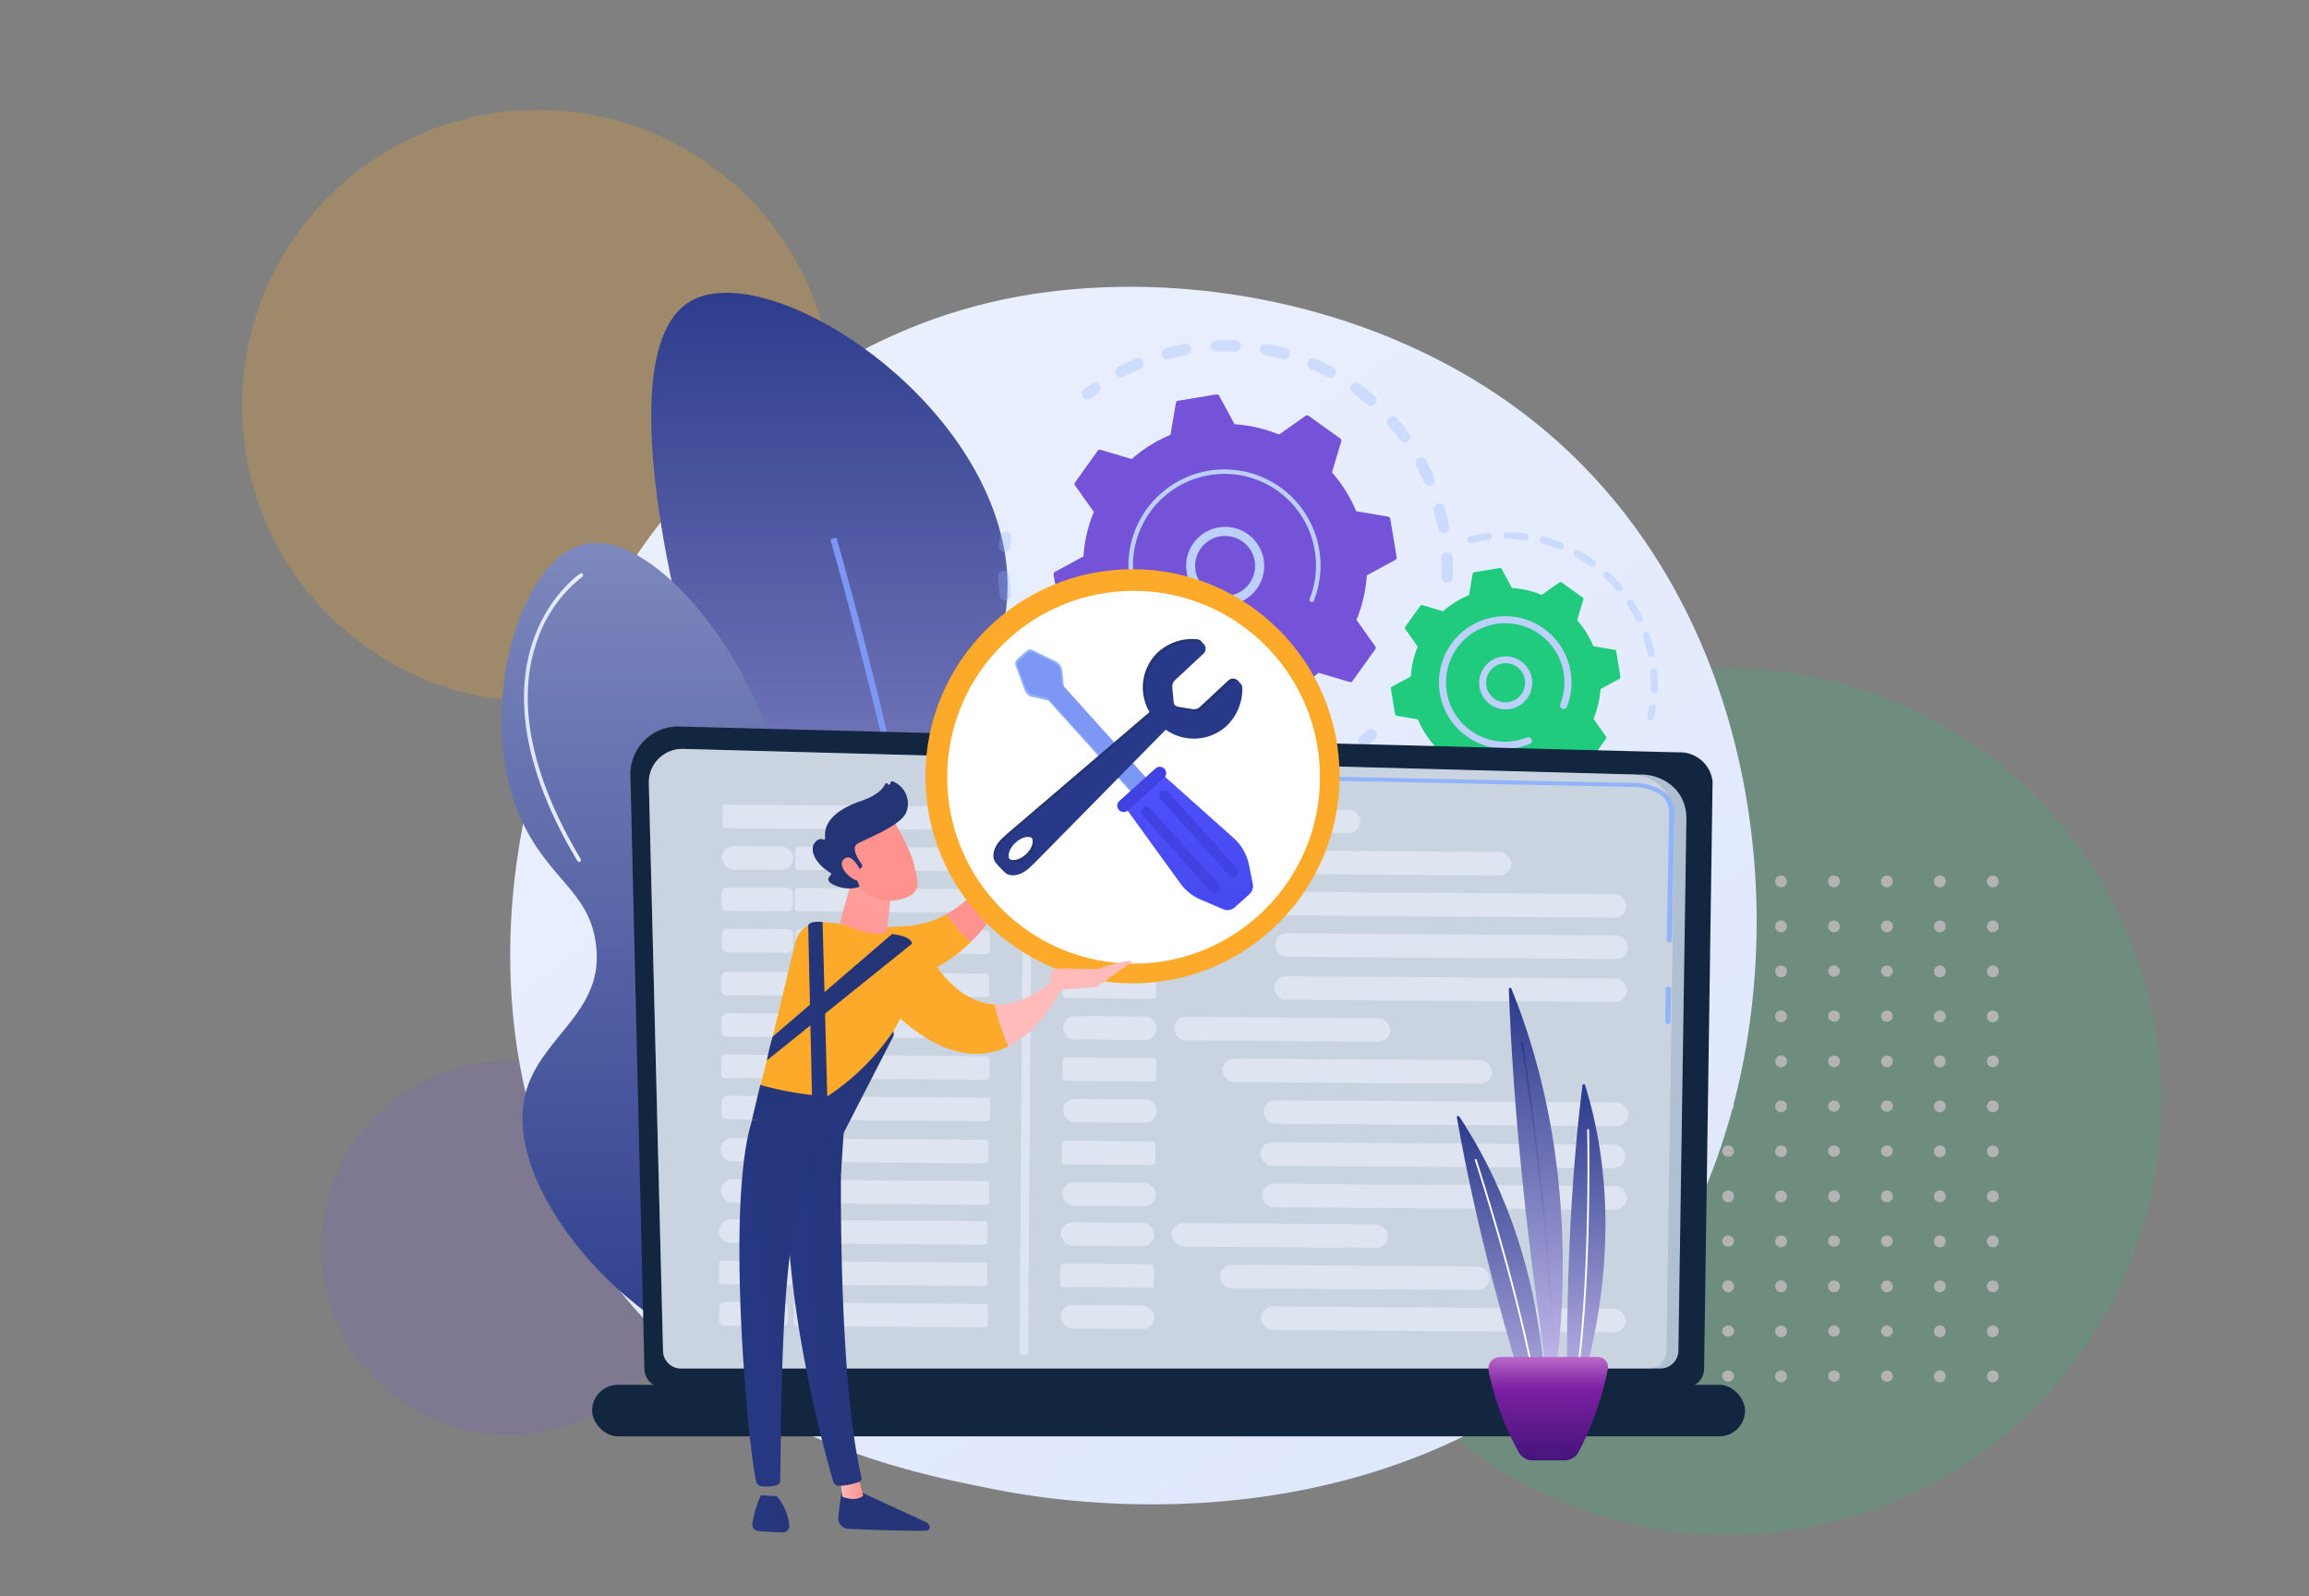 <svg xmlns="http://www.w3.org/2000/svg" xmlns:xlink="http://www.w3.org/1999/xlink" width="426.667" height="294.918" viewBox="0 0 426.667 294.918">
  <rect x="0" y="0" width="426.667" height="294.918" fill="#808080" stroke="none"/>
  <defs>
    <linearGradient id="linear-gradient" x1="1.12" y1="1.305" x2="0.241" y2="0.187" gradientUnits="objectBoundingBox">
      <stop offset="0" stop-color="#dae3fe"/>
      <stop offset="1" stop-color="#e9effd"/>
    </linearGradient>
    <linearGradient id="linear-gradient-2" x1="0.5" x2="0.5" y2="1" gradientUnits="objectBoundingBox">
      <stop offset="0" stop-color="#29398a"/>
      <stop offset="1" stop-color="#cec2f2"/>
    </linearGradient>
    <linearGradient id="linear-gradient-3" x1="0.5" x2="0.5" y2="1" gradientUnits="objectBoundingBox">
      <stop offset="0" stop-color="#7e89be"/>
      <stop offset="1" stop-color="#29398a"/>
    </linearGradient>
    <linearGradient id="linear-gradient-4" x1="-36.765" y1="-0.634" x2="-37.943" y2="0.355" gradientUnits="objectBoundingBox">
      <stop offset="0" stop-color="#233575"/>
      <stop offset="1" stop-color="#29398a"/>
    </linearGradient>
    <linearGradient id="linear-gradient-5" x1="0" y1="0.5" x2="1" y2="0.5" xlink:href="#linear-gradient"/>
    <linearGradient id="linear-gradient-10" x1="0.5" x2="0.5" y2="1" gradientUnits="objectBoundingBox">
      <stop offset="0" stop-color="#ba68c8"/>
      <stop offset="0.19" stop-color="#9139af"/>
      <stop offset="0.31" stop-color="#7b1fa2"/>
      <stop offset="1" stop-color="#45147b"/>
    </linearGradient>
    <linearGradient id="linear-gradient-11" x1="0.585" y1="-10.381" x2="0.556" y2="-6.783" gradientUnits="objectBoundingBox">
      <stop offset="0" stop-color="#ff928e"/>
      <stop offset="1" stop-color="#fda929"/>
    </linearGradient>
    <linearGradient id="linear-gradient-12" x1="-35.698" y1="1.192" x2="-34.625" y2="1.192" gradientUnits="objectBoundingBox">
      <stop offset="0" stop-color="#febbba"/>
      <stop offset="1" stop-color="#ff928e"/>
    </linearGradient>
    <linearGradient id="linear-gradient-13" x1="0.5" y1="-0.119" x2="0.5" y2="1.943" gradientUnits="objectBoundingBox">
      <stop offset="0" stop-color="#4f52ff"/>
      <stop offset="1" stop-color="#4042e2"/>
    </linearGradient>
    <linearGradient id="linear-gradient-14" x1="-1.163" y1="47.009" x2="-1.032" y2="33.466" xlink:href="#linear-gradient-13"/>
    <linearGradient id="linear-gradient-15" x1="12.722" y1="-2.77" x2="6.088" y2="-0.995" xlink:href="#linear-gradient-13"/>
    <linearGradient id="linear-gradient-16" x1="12.059" y1="-2.592" x2="5.426" y2="-0.818" xlink:href="#linear-gradient-13"/>
    <linearGradient id="linear-gradient-17" x1="62.13" y1="3.446" x2="62.894" y2="2.431" xlink:href="#linear-gradient-4"/>
    <linearGradient id="linear-gradient-18" x1="45.82" y1="48.917" x2="46.489" y2="50.531" xlink:href="#linear-gradient-4"/>
    <linearGradient id="linear-gradient-19" x1="57.486" y1="27.354" x2="56.695" y2="28.867" xlink:href="#linear-gradient-4"/>
    <linearGradient id="linear-gradient-20" x1="31.874" y1="9.948" x2="31.44" y2="10.826" xlink:href="#linear-gradient-4"/>
    <linearGradient id="linear-gradient-21" x1="-34.158" y1="0.055" x2="-36.487" y2="2.962" xlink:href="#linear-gradient-12"/>
    <linearGradient id="linear-gradient-22" x1="-27.717" y1="1.601" x2="-29.584" y2="8.211" xlink:href="#linear-gradient-12"/>
    <linearGradient id="linear-gradient-23" x1="1.459" y1="-1.878" x2="0.201" y2="1.589" xlink:href="#linear-gradient-12"/>
    <linearGradient id="linear-gradient-24" x1="209.285" y1="12.831" x2="208.252" y2="13.581" xlink:href="#linear-gradient-12"/>
    <linearGradient id="linear-gradient-25" x1="173.218" y1="9.842" x2="174.016" y2="10.755" xlink:href="#linear-gradient-4"/>
    <linearGradient id="linear-gradient-26" x1="860.091" y1="42.777" x2="855.844" y2="45.409" xlink:href="#linear-gradient-12"/>
    <linearGradient id="linear-gradient-27" x1="0.94" y1="-0.484" x2="-1.895" y2="6.012" xlink:href="#linear-gradient-4"/>
    <linearGradient id="linear-gradient-28" x1="0" y1="0.5" x2="1" y2="0.5" xlink:href="#linear-gradient-12"/>
    <linearGradient id="linear-gradient-29" x1="2.09" y1="0.031" x2="-0.807" y2="0.887" xlink:href="#linear-gradient-4"/>
    <linearGradient id="linear-gradient-30" x1="3.079" y1="-2.223" x2="-3.938" y2="5.384" xlink:href="#linear-gradient-4"/>
    <linearGradient id="linear-gradient-32" x1="1.562" y1="-0.009" x2="-0.552" y2="0.806" xlink:href="#linear-gradient-4"/>
    <linearGradient id="linear-gradient-33" x1="0.526" y1="0.098" x2="0.394" y2="1.782" xlink:href="#linear-gradient-4"/>
    <linearGradient id="linear-gradient-34" x1="0.537" y1="0.134" x2="0.375" y2="1.903" xlink:href="#linear-gradient-4"/>
    <linearGradient id="linear-gradient-35" x1="0.841" y1="0.161" x2="-0.73" y2="1.769" xlink:href="#linear-gradient-4"/>
  </defs>
  <g id="Grupo_146973" data-name="Grupo 146973" transform="translate(-938.333 -7100)">
    <g id="Grupo_130729" data-name="Grupo 130729" transform="translate(-55.789 6421.296)" opacity="0.67">
      <g id="Grupo_79815" data-name="Grupo 79815" transform="translate(994.122 678.704)" opacity="0.6">
        <g id="Grupo_79776" data-name="Grupo 79776" transform="translate(0 0)">
          <g id="Grupo_79644" data-name="Grupo 79644" transform="translate(0 0)">
            <path id="Trazado_145968" data-name="Trazado 145968" d="M80.036,0A80.036,80.036,0,1,1,0,80.036,80.036,80.036,0,0,1,80.036,0Z" transform="translate(239.295 123.515)" fill="#20cb7d" opacity="0.444" style="mix-blend-mode: multiply;isolation: isolate"/>
            <path id="Trazado_145969" data-name="Trazado 145969" d="M54.689,0A54.689,54.689,0,1,1,0,54.689,54.689,54.689,0,0,1,54.689,0Z" transform="translate(44.716 20.3)" fill="#fda929" opacity="0.6" style="mix-blend-mode: multiply;isolation: isolate"/>
            <rect id="Rectángulo_34812" data-name="Rectángulo 34812" width="426.667" height="294.918" fill="none"/>
            <path id="Trazado_145971" data-name="Trazado 145971" d="M34.57,0A34.57,34.57,0,1,1,0,34.57,34.57,34.57,0,0,1,34.57,0Z" transform="translate(59.405 195.981)" fill="#7453d8" opacity="0.444" style="mix-blend-mode: multiply;isolation: isolate"/>
            <g id="Grupo_78276" data-name="Grupo 78276" transform="translate(269.339 161.78)">
              <g id="Grupo_53306" data-name="Grupo 53306" transform="translate(0)">
                <path id="Trazado_99200" data-name="Trazado 99200" d="M416.388,51.263a1.088,1.088,0,1,1-1.087-1.039A1.064,1.064,0,0,1,416.388,51.263Z" transform="translate(-414.214 -50.224)" fill="#fff"/>
                <path id="Trazado_99201" data-name="Trazado 99201" d="M424.834,51.263a1.088,1.088,0,1,1-1.086-1.039A1.064,1.064,0,0,1,424.834,51.263Z" transform="translate(-412.879 -50.224)" fill="#fff"/>
                <path id="Trazado_99202" data-name="Trazado 99202" d="M433.28,51.263a1.088,1.088,0,1,1-1.086-1.039A1.064,1.064,0,0,1,433.28,51.263Z" transform="translate(-411.544 -50.224)" fill="#fff"/>
                <path id="Trazado_99203" data-name="Trazado 99203" d="M441.727,51.263a1.088,1.088,0,1,1-1.087-1.039A1.064,1.064,0,0,1,441.727,51.263Z" transform="translate(-410.21 -50.224)" fill="#fff"/>
                <path id="Trazado_99204" data-name="Trazado 99204" d="M450.173,51.263a1.088,1.088,0,1,1-1.086-1.039A1.064,1.064,0,0,1,450.173,51.263Z" transform="translate(-408.875 -50.224)" fill="#fff"/>
                <path id="Trazado_99205" data-name="Trazado 99205" d="M458.619,51.263a1.088,1.088,0,1,1-1.086-1.039A1.063,1.063,0,0,1,458.619,51.263Z" transform="translate(-407.54 -50.224)" fill="#fff"/>
                <path id="Trazado_99206" data-name="Trazado 99206" d="M467.066,51.263a1.088,1.088,0,1,1-1.087-1.039A1.065,1.065,0,0,1,467.066,51.263Z" transform="translate(-406.205 -50.224)" fill="#fff"/>
                <path id="Trazado_99207" data-name="Trazado 99207" d="M475.512,51.263a1.088,1.088,0,1,1-1.086-1.039A1.064,1.064,0,0,1,475.512,51.263Z" transform="translate(-404.87 -50.224)" fill="#fff"/>
                <path id="Trazado_99208" data-name="Trazado 99208" d="M483.958,51.263a1.088,1.088,0,1,1-1.086-1.039A1.064,1.064,0,0,1,483.958,51.263Z" transform="translate(-403.536 -50.224)" fill="#fff"/>
                <path id="Trazado_99209" data-name="Trazado 99209" d="M492.4,51.263a1.088,1.088,0,1,1-1.087-1.039A1.064,1.064,0,0,1,492.4,51.263Z" transform="translate(-402.201 -50.224)" fill="#fff"/>
                <path id="Trazado_99210" data-name="Trazado 99210" d="M500.851,51.263a1.088,1.088,0,1,1-1.087-1.039A1.064,1.064,0,0,1,500.851,51.263Z" transform="translate(-400.866 -50.224)" fill="#fff"/>
              </g>
              <g id="Grupo_53307" data-name="Grupo 53307" transform="translate(0 8.315)">
                <path id="Trazado_99211" data-name="Trazado 99211" d="M416.388,58.771a1.088,1.088,0,1,1-1.087-1.039A1.064,1.064,0,0,1,416.388,58.771Z" transform="translate(-414.214 -57.732)" fill="#fff"/>
                <path id="Trazado_99212" data-name="Trazado 99212" d="M424.834,58.771a1.088,1.088,0,1,1-1.086-1.039A1.063,1.063,0,0,1,424.834,58.771Z" transform="translate(-412.879 -57.732)" fill="#fff"/>
                <path id="Trazado_99213" data-name="Trazado 99213" d="M433.28,58.771a1.088,1.088,0,1,1-1.086-1.039A1.064,1.064,0,0,1,433.28,58.771Z" transform="translate(-411.544 -57.732)" fill="#fff"/>
                <path id="Trazado_99214" data-name="Trazado 99214" d="M441.727,58.771a1.088,1.088,0,1,1-1.087-1.039A1.064,1.064,0,0,1,441.727,58.771Z" transform="translate(-410.21 -57.732)" fill="#fff"/>
                <path id="Trazado_99215" data-name="Trazado 99215" d="M450.173,58.771a1.088,1.088,0,1,1-1.086-1.039A1.064,1.064,0,0,1,450.173,58.771Z" transform="translate(-408.875 -57.732)" fill="#fff"/>
                <path id="Trazado_99216" data-name="Trazado 99216" d="M458.619,58.771a1.088,1.088,0,1,1-1.086-1.039A1.063,1.063,0,0,1,458.619,58.771Z" transform="translate(-407.54 -57.732)" fill="#fff"/>
                <path id="Trazado_99217" data-name="Trazado 99217" d="M467.066,58.771a1.088,1.088,0,1,1-1.087-1.039A1.065,1.065,0,0,1,467.066,58.771Z" transform="translate(-406.205 -57.732)" fill="#fff"/>
                <path id="Trazado_99218" data-name="Trazado 99218" d="M475.512,58.771a1.088,1.088,0,1,1-1.086-1.039A1.064,1.064,0,0,1,475.512,58.771Z" transform="translate(-404.87 -57.732)" fill="#fff"/>
                <path id="Trazado_99219" data-name="Trazado 99219" d="M483.958,58.771a1.088,1.088,0,1,1-1.086-1.039A1.064,1.064,0,0,1,483.958,58.771Z" transform="translate(-403.536 -57.732)" fill="#fff"/>
                <path id="Trazado_99220" data-name="Trazado 99220" d="M492.4,58.771a1.088,1.088,0,1,1-1.087-1.039A1.064,1.064,0,0,1,492.4,58.771Z" transform="translate(-402.201 -57.732)" fill="#fff"/>
                <path id="Trazado_99221" data-name="Trazado 99221" d="M500.851,58.771a1.088,1.088,0,1,1-1.087-1.039A1.064,1.064,0,0,1,500.851,58.771Z" transform="translate(-400.866 -57.732)" fill="#fff"/>
              </g>
              <g id="Grupo_53308" data-name="Grupo 53308" transform="translate(0 16.629)">
                <ellipse id="Elipse_3955" data-name="Elipse 3955" cx="1.087" cy="1.039" rx="1.087" ry="1.039" fill="#fff"/>
                <path id="Trazado_99222" data-name="Trazado 99222" d="M424.834,66.279a1.088,1.088,0,1,1-1.086-1.039A1.064,1.064,0,0,1,424.834,66.279Z" transform="translate(-412.879 -65.24)" fill="#fff"/>
                <ellipse id="Elipse_3956" data-name="Elipse 3956" cx="1.087" cy="1.039" rx="1.087" ry="1.039" transform="translate(19.562)" fill="#fff"/>
                <path id="Trazado_99223" data-name="Trazado 99223" d="M441.727,66.279a1.088,1.088,0,1,1-1.087-1.039A1.065,1.065,0,0,1,441.727,66.279Z" transform="translate(-410.209 -65.24)" fill="#fff"/>
                <path id="Trazado_99224" data-name="Trazado 99224" d="M450.173,66.279a1.088,1.088,0,1,1-1.086-1.039A1.064,1.064,0,0,1,450.173,66.279Z" transform="translate(-408.875 -65.24)" fill="#fff"/>
                <ellipse id="Elipse_3957" data-name="Elipse 3957" cx="1.087" cy="1.039" rx="1.087" ry="1.039" transform="translate(48.906)" fill="#fff"/>
                <path id="Trazado_99225" data-name="Trazado 99225" d="M467.066,66.279a1.088,1.088,0,1,1-1.087-1.039A1.065,1.065,0,0,1,467.066,66.279Z" transform="translate(-406.205 -65.24)" fill="#fff"/>
                <ellipse id="Elipse_3958" data-name="Elipse 3958" cx="1.087" cy="1.039" rx="1.087" ry="1.039" transform="translate(68.468)" fill="#fff"/>
                <ellipse id="Elipse_3959" data-name="Elipse 3959" cx="1.087" cy="1.039" rx="1.087" ry="1.039" transform="translate(78.249)" fill="#fff"/>
                <path id="Trazado_99226" data-name="Trazado 99226" d="M492.4,66.279a1.088,1.088,0,1,1-1.087-1.039A1.065,1.065,0,0,1,492.4,66.279Z" transform="translate(-402.201 -65.24)" fill="#fff"/>
                <path id="Trazado_99227" data-name="Trazado 99227" d="M500.851,66.279a1.088,1.088,0,1,1-1.087-1.039A1.065,1.065,0,0,1,500.851,66.279Z" transform="translate(-400.866 -65.24)" fill="#fff"/>
              </g>
              <g id="Grupo_53309" data-name="Grupo 53309" transform="translate(0 24.943)">
                <ellipse id="Elipse_3960" data-name="Elipse 3960" cx="1.087" cy="1.039" rx="1.087" ry="1.039" transform="translate(0 0)" fill="#fff"/>
                <path id="Trazado_99228" data-name="Trazado 99228" d="M424.834,73.787a1.088,1.088,0,1,1-1.086-1.04A1.063,1.063,0,0,1,424.834,73.787Z" transform="translate(-412.879 -72.747)" fill="#fff"/>
                <ellipse id="Elipse_3961" data-name="Elipse 3961" cx="1.087" cy="1.039" rx="1.087" ry="1.039" transform="translate(19.562 0)" fill="#fff"/>
                <path id="Trazado_99229" data-name="Trazado 99229" d="M441.727,73.787a1.088,1.088,0,1,1-1.087-1.04A1.064,1.064,0,0,1,441.727,73.787Z" transform="translate(-410.209 -72.747)" fill="#fff"/>
                <path id="Trazado_99230" data-name="Trazado 99230" d="M450.173,73.787a1.088,1.088,0,1,1-1.086-1.04A1.063,1.063,0,0,1,450.173,73.787Z" transform="translate(-408.875 -72.747)" fill="#fff"/>
                <ellipse id="Elipse_3962" data-name="Elipse 3962" cx="1.087" cy="1.039" rx="1.087" ry="1.039" transform="translate(48.906 0)" fill="#fff"/>
                <path id="Trazado_99231" data-name="Trazado 99231" d="M467.066,73.787a1.088,1.088,0,1,1-1.087-1.04A1.064,1.064,0,0,1,467.066,73.787Z" transform="translate(-406.205 -72.747)" fill="#fff"/>
                <ellipse id="Elipse_3963" data-name="Elipse 3963" cx="1.087" cy="1.039" rx="1.087" ry="1.039" transform="translate(68.468 0)" fill="#fff"/>
                <ellipse id="Elipse_3964" data-name="Elipse 3964" cx="1.087" cy="1.039" rx="1.087" ry="1.039" transform="translate(78.249 0)" fill="#fff"/>
                <path id="Trazado_99232" data-name="Trazado 99232" d="M492.4,73.787a1.088,1.088,0,1,1-1.087-1.04A1.064,1.064,0,0,1,492.4,73.787Z" transform="translate(-402.201 -72.747)" fill="#fff"/>
                <path id="Trazado_99233" data-name="Trazado 99233" d="M500.851,73.787a1.088,1.088,0,1,1-1.087-1.04A1.064,1.064,0,0,1,500.851,73.787Z" transform="translate(-400.866 -72.747)" fill="#fff"/>
              </g>
              <g id="Grupo_53310" data-name="Grupo 53310" transform="translate(0 33.258)">
                <path id="Trazado_99234" data-name="Trazado 99234" d="M416.388,81.295a1.088,1.088,0,1,1-1.087-1.04A1.064,1.064,0,0,1,416.388,81.295Z" transform="translate(-414.214 -80.255)" fill="#fff"/>
                <path id="Trazado_99235" data-name="Trazado 99235" d="M424.834,81.295a1.088,1.088,0,1,1-1.086-1.04A1.063,1.063,0,0,1,424.834,81.295Z" transform="translate(-412.879 -80.255)" fill="#fff"/>
                <path id="Trazado_99236" data-name="Trazado 99236" d="M433.28,81.295a1.088,1.088,0,1,1-1.086-1.04A1.063,1.063,0,0,1,433.28,81.295Z" transform="translate(-411.544 -80.255)" fill="#fff"/>
                <path id="Trazado_99237" data-name="Trazado 99237" d="M441.727,81.295a1.088,1.088,0,1,1-1.087-1.04A1.064,1.064,0,0,1,441.727,81.295Z" transform="translate(-410.21 -80.255)" fill="#fff"/>
                <path id="Trazado_99238" data-name="Trazado 99238" d="M450.173,81.295a1.088,1.088,0,1,1-1.086-1.04A1.063,1.063,0,0,1,450.173,81.295Z" transform="translate(-408.875 -80.255)" fill="#fff"/>
                <path id="Trazado_99239" data-name="Trazado 99239" d="M458.619,81.295a1.088,1.088,0,1,1-1.086-1.04A1.063,1.063,0,0,1,458.619,81.295Z" transform="translate(-407.54 -80.255)" fill="#fff"/>
                <path id="Trazado_99240" data-name="Trazado 99240" d="M467.066,81.295a1.088,1.088,0,1,1-1.087-1.04A1.064,1.064,0,0,1,467.066,81.295Z" transform="translate(-406.205 -80.255)" fill="#fff"/>
                <path id="Trazado_99241" data-name="Trazado 99241" d="M475.512,81.295a1.088,1.088,0,1,1-1.086-1.04A1.063,1.063,0,0,1,475.512,81.295Z" transform="translate(-404.87 -80.255)" fill="#fff"/>
                <path id="Trazado_99242" data-name="Trazado 99242" d="M483.958,81.295a1.088,1.088,0,1,1-1.086-1.04A1.063,1.063,0,0,1,483.958,81.295Z" transform="translate(-403.536 -80.255)" fill="#fff"/>
                <path id="Trazado_99243" data-name="Trazado 99243" d="M492.4,81.295a1.088,1.088,0,1,1-1.087-1.04A1.064,1.064,0,0,1,492.4,81.295Z" transform="translate(-402.201 -80.255)" fill="#fff"/>
                <path id="Trazado_99244" data-name="Trazado 99244" d="M500.851,81.295a1.088,1.088,0,1,1-1.087-1.04A1.064,1.064,0,0,1,500.851,81.295Z" transform="translate(-400.866 -80.255)" fill="#fff"/>
              </g>
              <g id="Grupo_53311" data-name="Grupo 53311" transform="translate(0 41.573)">
                <ellipse id="Elipse_3965" data-name="Elipse 3965" cx="1.087" cy="1.039" rx="1.087" ry="1.039" transform="translate(0 0)" fill="#fff"/>
                <path id="Trazado_99245" data-name="Trazado 99245" d="M424.834,88.8a1.088,1.088,0,1,1-1.086-1.04A1.063,1.063,0,0,1,424.834,88.8Z" transform="translate(-412.879 -87.763)" fill="#fff"/>
                <ellipse id="Elipse_3966" data-name="Elipse 3966" cx="1.087" cy="1.039" rx="1.087" ry="1.039" transform="translate(19.562 0)" fill="#fff"/>
                <path id="Trazado_99246" data-name="Trazado 99246" d="M441.727,88.8a1.088,1.088,0,1,1-1.087-1.04A1.064,1.064,0,0,1,441.727,88.8Z" transform="translate(-410.209 -87.763)" fill="#fff"/>
                <path id="Trazado_99247" data-name="Trazado 99247" d="M450.173,88.8a1.088,1.088,0,1,1-1.086-1.04A1.063,1.063,0,0,1,450.173,88.8Z" transform="translate(-408.875 -87.763)" fill="#fff"/>
                <ellipse id="Elipse_3967" data-name="Elipse 3967" cx="1.087" cy="1.039" rx="1.087" ry="1.039" transform="translate(48.906 0)" fill="#fff"/>
                <path id="Trazado_99248" data-name="Trazado 99248" d="M467.066,88.8a1.088,1.088,0,1,1-1.087-1.04A1.064,1.064,0,0,1,467.066,88.8Z" transform="translate(-406.205 -87.763)" fill="#fff"/>
                <ellipse id="Elipse_3968" data-name="Elipse 3968" cx="1.087" cy="1.039" rx="1.087" ry="1.039" transform="translate(68.468 0)" fill="#fff"/>
                <ellipse id="Elipse_3969" data-name="Elipse 3969" cx="1.087" cy="1.039" rx="1.087" ry="1.039" transform="translate(78.249 0)" fill="#fff"/>
                <path id="Trazado_99249" data-name="Trazado 99249" d="M492.4,88.8a1.088,1.088,0,1,1-1.087-1.04A1.064,1.064,0,0,1,492.4,88.8Z" transform="translate(-402.201 -87.763)" fill="#fff"/>
                <path id="Trazado_99250" data-name="Trazado 99250" d="M500.851,88.8a1.088,1.088,0,1,1-1.087-1.04A1.064,1.064,0,0,1,500.851,88.8Z" transform="translate(-400.866 -87.763)" fill="#fff"/>
              </g>
              <g id="Grupo_53312" data-name="Grupo 53312" transform="translate(0 49.887)">
                <ellipse id="Elipse_3970" data-name="Elipse 3970" cx="1.087" cy="1.039" rx="1.087" ry="1.039" fill="#fff"/>
                <path id="Trazado_99251" data-name="Trazado 99251" d="M424.834,96.31a1.088,1.088,0,1,1-1.086-1.039A1.064,1.064,0,0,1,424.834,96.31Z" transform="translate(-412.879 -95.271)" fill="#fff"/>
                <ellipse id="Elipse_3971" data-name="Elipse 3971" cx="1.087" cy="1.039" rx="1.087" ry="1.039" transform="translate(19.562)" fill="#fff"/>
                <path id="Trazado_99252" data-name="Trazado 99252" d="M441.727,96.31a1.088,1.088,0,1,1-1.087-1.039A1.064,1.064,0,0,1,441.727,96.31Z" transform="translate(-410.209 -95.271)" fill="#fff"/>
                <path id="Trazado_99253" data-name="Trazado 99253" d="M450.173,96.31a1.088,1.088,0,1,1-1.086-1.039A1.064,1.064,0,0,1,450.173,96.31Z" transform="translate(-408.875 -95.271)" fill="#fff"/>
                <ellipse id="Elipse_3972" data-name="Elipse 3972" cx="1.087" cy="1.039" rx="1.087" ry="1.039" transform="translate(48.906)" fill="#fff"/>
                <path id="Trazado_99254" data-name="Trazado 99254" d="M467.066,96.31a1.088,1.088,0,1,1-1.087-1.039A1.065,1.065,0,0,1,467.066,96.31Z" transform="translate(-406.205 -95.271)" fill="#fff"/>
                <ellipse id="Elipse_3973" data-name="Elipse 3973" cx="1.087" cy="1.039" rx="1.087" ry="1.039" transform="translate(68.468)" fill="#fff"/>
                <ellipse id="Elipse_3974" data-name="Elipse 3974" cx="1.087" cy="1.039" rx="1.087" ry="1.039" transform="translate(78.249)" fill="#fff"/>
                <path id="Trazado_99255" data-name="Trazado 99255" d="M492.4,96.31a1.088,1.088,0,1,1-1.087-1.039A1.065,1.065,0,0,1,492.4,96.31Z" transform="translate(-402.201 -95.271)" fill="#fff"/>
                <path id="Trazado_99256" data-name="Trazado 99256" d="M500.851,96.31a1.088,1.088,0,1,1-1.087-1.039A1.064,1.064,0,0,1,500.851,96.31Z" transform="translate(-400.866 -95.271)" fill="#fff"/>
              </g>
              <g id="Grupo_53313" data-name="Grupo 53313" transform="translate(0 58.202)">
                <path id="Trazado_99257" data-name="Trazado 99257" d="M416.388,103.818a1.088,1.088,0,1,1-1.087-1.039A1.064,1.064,0,0,1,416.388,103.818Z" transform="translate(-414.214 -102.779)" fill="#fff"/>
                <path id="Trazado_99258" data-name="Trazado 99258" d="M424.834,103.818a1.088,1.088,0,1,1-1.086-1.039A1.064,1.064,0,0,1,424.834,103.818Z" transform="translate(-412.879 -102.779)" fill="#fff"/>
                <path id="Trazado_99259" data-name="Trazado 99259" d="M433.28,103.818a1.088,1.088,0,1,1-1.086-1.039A1.064,1.064,0,0,1,433.28,103.818Z" transform="translate(-411.544 -102.779)" fill="#fff"/>
                <path id="Trazado_99260" data-name="Trazado 99260" d="M441.727,103.818a1.088,1.088,0,1,1-1.087-1.039A1.064,1.064,0,0,1,441.727,103.818Z" transform="translate(-410.21 -102.779)" fill="#fff"/>
                <path id="Trazado_99261" data-name="Trazado 99261" d="M450.173,103.818a1.088,1.088,0,1,1-1.086-1.039A1.064,1.064,0,0,1,450.173,103.818Z" transform="translate(-408.875 -102.779)" fill="#fff"/>
                <path id="Trazado_99262" data-name="Trazado 99262" d="M458.619,103.818a1.088,1.088,0,1,1-1.086-1.039A1.064,1.064,0,0,1,458.619,103.818Z" transform="translate(-407.54 -102.779)" fill="#fff"/>
                <path id="Trazado_99263" data-name="Trazado 99263" d="M467.066,103.818a1.088,1.088,0,1,1-1.087-1.039A1.065,1.065,0,0,1,467.066,103.818Z" transform="translate(-406.205 -102.779)" fill="#fff"/>
                <path id="Trazado_99264" data-name="Trazado 99264" d="M475.512,103.818a1.088,1.088,0,1,1-1.086-1.039A1.064,1.064,0,0,1,475.512,103.818Z" transform="translate(-404.87 -102.779)" fill="#fff"/>
                <path id="Trazado_99265" data-name="Trazado 99265" d="M483.958,103.818a1.088,1.088,0,1,1-1.086-1.039A1.064,1.064,0,0,1,483.958,103.818Z" transform="translate(-403.536 -102.779)" fill="#fff"/>
                <path id="Trazado_99266" data-name="Trazado 99266" d="M492.4,103.818a1.088,1.088,0,1,1-1.087-1.039A1.065,1.065,0,0,1,492.4,103.818Z" transform="translate(-402.201 -102.779)" fill="#fff"/>
                <path id="Trazado_99267" data-name="Trazado 99267" d="M500.851,103.818a1.088,1.088,0,1,1-1.087-1.039A1.064,1.064,0,0,1,500.851,103.818Z" transform="translate(-400.866 -102.779)" fill="#fff"/>
              </g>
              <g id="Grupo_53314" data-name="Grupo 53314" transform="translate(0 66.517)">
                <ellipse id="Elipse_3975" data-name="Elipse 3975" cx="1.087" cy="1.039" rx="1.087" ry="1.039" fill="#fff"/>
                <path id="Trazado_99268" data-name="Trazado 99268" d="M424.834,111.326a1.088,1.088,0,1,1-1.086-1.039A1.064,1.064,0,0,1,424.834,111.326Z" transform="translate(-412.879 -110.287)" fill="#fff"/>
                <ellipse id="Elipse_3976" data-name="Elipse 3976" cx="1.087" cy="1.039" rx="1.087" ry="1.039" transform="translate(19.562)" fill="#fff"/>
                <path id="Trazado_99269" data-name="Trazado 99269" d="M441.727,111.326a1.088,1.088,0,1,1-1.087-1.039A1.065,1.065,0,0,1,441.727,111.326Z" transform="translate(-410.209 -110.287)" fill="#fff"/>
                <path id="Trazado_99270" data-name="Trazado 99270" d="M450.173,111.326a1.088,1.088,0,1,1-1.086-1.039A1.064,1.064,0,0,1,450.173,111.326Z" transform="translate(-408.875 -110.287)" fill="#fff"/>
                <ellipse id="Elipse_3977" data-name="Elipse 3977" cx="1.087" cy="1.039" rx="1.087" ry="1.039" transform="translate(48.906)" fill="#fff"/>
                <path id="Trazado_99271" data-name="Trazado 99271" d="M467.066,111.326a1.088,1.088,0,1,1-1.087-1.039A1.065,1.065,0,0,1,467.066,111.326Z" transform="translate(-406.205 -110.287)" fill="#fff"/>
                <ellipse id="Elipse_3978" data-name="Elipse 3978" cx="1.087" cy="1.039" rx="1.087" ry="1.039" transform="translate(68.468)" fill="#fff"/>
                <ellipse id="Elipse_3979" data-name="Elipse 3979" cx="1.087" cy="1.039" rx="1.087" ry="1.039" transform="translate(78.249)" fill="#fff"/>
                <path id="Trazado_99272" data-name="Trazado 99272" d="M492.4,111.326a1.088,1.088,0,1,1-1.087-1.039A1.065,1.065,0,0,1,492.4,111.326Z" transform="translate(-402.201 -110.287)" fill="#fff"/>
                <path id="Trazado_99273" data-name="Trazado 99273" d="M500.851,111.326a1.088,1.088,0,1,1-1.087-1.039A1.065,1.065,0,0,1,500.851,111.326Z" transform="translate(-400.866 -110.287)" fill="#fff"/>
              </g>
              <g id="Grupo_53315" data-name="Grupo 53315" transform="translate(0 74.831)">
                <path id="Trazado_99274" data-name="Trazado 99274" d="M416.388,118.834a1.088,1.088,0,1,1-1.087-1.04A1.065,1.065,0,0,1,416.388,118.834Z" transform="translate(-414.214 -117.794)" fill="#fff"/>
                <path id="Trazado_99275" data-name="Trazado 99275" d="M424.834,118.834a1.088,1.088,0,1,1-1.086-1.04A1.064,1.064,0,0,1,424.834,118.834Z" transform="translate(-412.879 -117.794)" fill="#fff"/>
                <path id="Trazado_99276" data-name="Trazado 99276" d="M433.28,118.834a1.088,1.088,0,1,1-1.086-1.04A1.064,1.064,0,0,1,433.28,118.834Z" transform="translate(-411.544 -117.794)" fill="#fff"/>
                <path id="Trazado_99277" data-name="Trazado 99277" d="M441.727,118.834a1.088,1.088,0,1,1-1.087-1.04A1.065,1.065,0,0,1,441.727,118.834Z" transform="translate(-410.21 -117.794)" fill="#fff"/>
                <path id="Trazado_99278" data-name="Trazado 99278" d="M450.173,118.834a1.088,1.088,0,1,1-1.086-1.04A1.064,1.064,0,0,1,450.173,118.834Z" transform="translate(-408.875 -117.794)" fill="#fff"/>
                <path id="Trazado_99279" data-name="Trazado 99279" d="M458.619,118.834a1.088,1.088,0,1,1-1.086-1.04A1.064,1.064,0,0,1,458.619,118.834Z" transform="translate(-407.54 -117.794)" fill="#fff"/>
                <path id="Trazado_99280" data-name="Trazado 99280" d="M467.066,118.834a1.088,1.088,0,1,1-1.087-1.04A1.065,1.065,0,0,1,467.066,118.834Z" transform="translate(-406.205 -117.794)" fill="#fff"/>
                <path id="Trazado_99281" data-name="Trazado 99281" d="M475.512,118.834a1.088,1.088,0,1,1-1.086-1.04A1.064,1.064,0,0,1,475.512,118.834Z" transform="translate(-404.87 -117.794)" fill="#fff"/>
                <path id="Trazado_99282" data-name="Trazado 99282" d="M483.958,118.834a1.088,1.088,0,1,1-1.086-1.04A1.064,1.064,0,0,1,483.958,118.834Z" transform="translate(-403.536 -117.794)" fill="#fff"/>
                <path id="Trazado_99283" data-name="Trazado 99283" d="M492.4,118.834a1.088,1.088,0,1,1-1.087-1.04A1.065,1.065,0,0,1,492.4,118.834Z" transform="translate(-402.201 -117.794)" fill="#fff"/>
                <path id="Trazado_99284" data-name="Trazado 99284" d="M500.851,118.834a1.088,1.088,0,1,1-1.087-1.04A1.065,1.065,0,0,1,500.851,118.834Z" transform="translate(-400.866 -117.794)" fill="#fff"/>
              </g>
              <g id="Grupo_53316" data-name="Grupo 53316" transform="translate(0 83.145)">
                <ellipse id="Elipse_3980" data-name="Elipse 3980" cx="1.087" cy="1.039" rx="1.087" ry="1.039" transform="translate(0 0)" fill="#fff"/>
                <path id="Trazado_99285" data-name="Trazado 99285" d="M424.834,126.342a1.088,1.088,0,1,1-1.086-1.04A1.063,1.063,0,0,1,424.834,126.342Z" transform="translate(-412.879 -125.302)" fill="#fff"/>
                <ellipse id="Elipse_3981" data-name="Elipse 3981" cx="1.087" cy="1.039" rx="1.087" ry="1.039" transform="translate(19.562 0)" fill="#fff"/>
                <path id="Trazado_99286" data-name="Trazado 99286" d="M441.727,126.342a1.088,1.088,0,1,1-1.087-1.04A1.064,1.064,0,0,1,441.727,126.342Z" transform="translate(-410.209 -125.302)" fill="#fff"/>
                <path id="Trazado_99287" data-name="Trazado 99287" d="M450.173,126.342a1.088,1.088,0,1,1-1.086-1.04A1.063,1.063,0,0,1,450.173,126.342Z" transform="translate(-408.875 -125.302)" fill="#fff"/>
                <ellipse id="Elipse_3982" data-name="Elipse 3982" cx="1.087" cy="1.039" rx="1.087" ry="1.039" transform="translate(48.906 0)" fill="#fff"/>
                <path id="Trazado_99288" data-name="Trazado 99288" d="M467.066,126.342a1.088,1.088,0,1,1-1.087-1.04A1.064,1.064,0,0,1,467.066,126.342Z" transform="translate(-406.205 -125.302)" fill="#fff"/>
                <ellipse id="Elipse_3983" data-name="Elipse 3983" cx="1.087" cy="1.039" rx="1.087" ry="1.039" transform="translate(68.468 0)" fill="#fff"/>
                <ellipse id="Elipse_3984" data-name="Elipse 3984" cx="1.087" cy="1.039" rx="1.087" ry="1.039" transform="translate(78.249 0)" fill="#fff"/>
                <path id="Trazado_99289" data-name="Trazado 99289" d="M492.4,126.342a1.088,1.088,0,1,1-1.087-1.04A1.064,1.064,0,0,1,492.4,126.342Z" transform="translate(-402.201 -125.302)" fill="#fff"/>
                <path id="Trazado_99290" data-name="Trazado 99290" d="M500.851,126.342a1.088,1.088,0,1,1-1.087-1.04A1.064,1.064,0,0,1,500.851,126.342Z" transform="translate(-400.866 -125.302)" fill="#fff"/>
              </g>
              <g id="Grupo_53317" data-name="Grupo 53317" transform="translate(0 91.461)">
                <ellipse id="Elipse_3985" data-name="Elipse 3985" cx="1.087" cy="1.039" rx="1.087" ry="1.039" transform="translate(0 0)" fill="#fff"/>
                <path id="Trazado_99291" data-name="Trazado 99291" d="M424.834,133.85a1.088,1.088,0,1,1-1.086-1.04A1.063,1.063,0,0,1,424.834,133.85Z" transform="translate(-412.879 -132.81)" fill="#fff"/>
                <ellipse id="Elipse_3986" data-name="Elipse 3986" cx="1.087" cy="1.039" rx="1.087" ry="1.039" transform="translate(19.562 0)" fill="#fff"/>
                <path id="Trazado_99292" data-name="Trazado 99292" d="M441.727,133.85a1.088,1.088,0,1,1-1.087-1.04A1.064,1.064,0,0,1,441.727,133.85Z" transform="translate(-410.209 -132.81)" fill="#fff"/>
                <path id="Trazado_99293" data-name="Trazado 99293" d="M450.173,133.85a1.088,1.088,0,1,1-1.086-1.04A1.063,1.063,0,0,1,450.173,133.85Z" transform="translate(-408.875 -132.81)" fill="#fff"/>
                <ellipse id="Elipse_3987" data-name="Elipse 3987" cx="1.087" cy="1.039" rx="1.087" ry="1.039" transform="translate(48.906 0)" fill="#fff"/>
                <path id="Trazado_99294" data-name="Trazado 99294" d="M467.066,133.85a1.088,1.088,0,1,1-1.087-1.04A1.064,1.064,0,0,1,467.066,133.85Z" transform="translate(-406.205 -132.81)" fill="#fff"/>
                <ellipse id="Elipse_3988" data-name="Elipse 3988" cx="1.087" cy="1.039" rx="1.087" ry="1.039" transform="translate(68.468 0)" fill="#fff"/>
                <ellipse id="Elipse_3989" data-name="Elipse 3989" cx="1.087" cy="1.039" rx="1.087" ry="1.039" transform="translate(78.249 0)" fill="#fff"/>
                <path id="Trazado_99295" data-name="Trazado 99295" d="M492.4,133.85a1.088,1.088,0,1,1-1.087-1.04A1.064,1.064,0,0,1,492.4,133.85Z" transform="translate(-402.201 -132.81)" fill="#fff"/>
                <path id="Trazado_99296" data-name="Trazado 99296" d="M500.851,133.85a1.088,1.088,0,1,1-1.087-1.04A1.064,1.064,0,0,1,500.851,133.85Z" transform="translate(-400.866 -132.81)" fill="#fff"/>
              </g>
            </g>
          </g>
        </g>
      </g>
    </g>
    <g id="Grupo_145930" data-name="Grupo 145930" transform="translate(808.057 7065.619)">
      <path id="Trazado_252343" data-name="Trazado 252343" d="M430.669,280.713a82.76,82.76,0,0,1-12.74,10.429c-41.561,28.992-90.738,20.541-101.189,18.477-15.434-3.047-45.267-8.938-66.835-33.6-32.632-37.309-27.55-96.088-2.239-134.889,4.63-7.1,29.086-46.489,78.793-52.807C356.54,84.5,391.606,92.213,417,112.9,470.3,156.316,466.509,244.029,430.669,280.713Z" transform="translate(-2.489)" fill="url(#linear-gradient)"/>
      <g id="Grupo_145899" data-name="Grupo 145899" transform="translate(250.601 88.477)">
        <path id="Trazado_252344" data-name="Trazado 252344" d="M353.559,294.183c-13.517,2.67-30.735-12.1-36.255-28.2-5.681-16.573,4.822-23.485,4.8-46.464-.031-26.1-13.6-30.069-22.5-65.275-2.008-7.943-13.627-53.91.927-62.486,13.457-7.93,51.151,15.007,57.7,44.267,4.669,20.864-9.935,29.585-4.422,53.886,4.837,21.322,17.68,21.66,22.553,42.232C382.289,257.184,371.306,290.678,353.559,294.183Z" transform="translate(-293.308 -90.169)" fill="url(#linear-gradient-2)"/>
        <path id="Trazado_252345" data-name="Trazado 252345" d="M403.689,370.335c3.708-28.116-3.3-71.521-9.824-102.983-7.067-34.062-15.115-61.852-15.2-62.129l-1.125.327c.081.276,8.117,28.029,15.175,62.048,6.509,31.37,13.493,74.632,9.807,102.583Z" transform="translate(-344.434 -159.998)" fill="#7d97f4"/>
      </g>
      <g id="Grupo_145900" data-name="Grupo 145900" transform="translate(222.943 134.688)">
        <path id="Trazado_252346" data-name="Trazado 252346" d="M285.521,358.56c19.12-7.176,29.195-38.593,20.249-50.293-6.044-7.905-16.852-1.682-25.513-10.169-11.057-10.836.061-27.35-6.745-51.355-5.792-20.428-23.126-41.2-35.025-38.824-12.456,2.49-20.341,31.218-12.264,50.1,5.252,12.28,13.37,13.892,14.278,24.828,1.053,12.69-12.015,16.826-13.545,28.817C224.208,333.205,260.226,368.053,285.521,358.56Z" transform="translate(-222.943 -207.732)" fill="url(#linear-gradient-3)"/>
        <path id="Trazado_252347" data-name="Trazado 252347" d="M326.22,436.251a.738.738,0,0,0,.786-.972c-17.848-52.018-17.892-109.846-17.891-110.424a.738.738,0,1,0-1.475,0c0,.581.043,58.657,17.971,110.907A.739.739,0,0,0,326.22,436.251Z" transform="translate(-274.348 -278.368)" fill="url(#linear-gradient-4)"/>
        <path id="Trazado_252348" data-name="Trazado 252348" d="M243.675,275.4a.352.352,0,0,0,.345-.531c-6.346-10.574-12.916-26.1-8.174-40.009a25.206,25.206,0,0,1,8.452-12.144.352.352,0,1,0-.393-.585c-.237.159-5.826,3.994-8.726,12.5-2.665,7.819-3.4,21.211,8.237,40.6A.352.352,0,0,0,243.675,275.4Z" transform="translate(-229.373 -216.436)" fill="url(#linear-gradient-5)"/>
        <path id="Trazado_252349" data-name="Trazado 252349" d="M387.12,506.542a.353.353,0,0,0,.308-.117c13.618-15.464,19.15-28.022,16.441-37.323-2.408-8.27-10.729-10.768-10.813-10.793a.353.353,0,0,0-.2.678c.08.023,8.041,2.424,10.335,10.321,2.63,9.054-2.852,21.385-16.3,36.651a.353.353,0,0,0,.221.583Z" transform="translate(-322.399 -359.806)" fill="#f0f0f0"/>
      </g>
      <g id="Grupo_145911" data-name="Grupo 145911" transform="translate(314.703 97.228)">
        <g id="Grupo_145905" data-name="Grupo 145905" transform="translate(0 0)">
          <g id="Grupo_145901" data-name="Grupo 145901" transform="translate(15.494)" opacity="0.3">
            <path id="Trazado_252350" data-name="Trazado 252350" d="M572.771,157.252a1.052,1.052,0,0,1-1.009-1.095c.046-1.129.044-2.275-.006-3.41a1.052,1.052,0,0,1,.984-1.1h.02a1.052,1.052,0,0,1,1.1,1.005c.053,1.194.055,2.4.007,3.589a1.053,1.053,0,0,1-.984,1.007A.947.947,0,0,1,572.771,157.252Zm-1.638-10.008c-.2-1.116-.458-2.234-.755-3.324a1.052,1.052,0,1,1,2.031-.553c.313,1.146.58,2.323.8,3.5a1.053,1.053,0,0,1-.846,1.225,1.127,1.127,0,0,1-.124.015A1.053,1.053,0,0,1,571.133,147.244Zm-2.579-8.55c-.447-1.04-.943-2.073-1.478-3.071a1.053,1.053,0,0,1,1.856-.994c.563,1.051,1.086,2.139,1.556,3.234a1.053,1.053,0,1,1-1.934.831Zm-4.427-7.759c-.668-.915-1.384-1.811-2.128-2.665a1.053,1.053,0,1,1,1.587-1.383c.783.9,1.536,1.842,2.24,2.8a1.053,1.053,0,0,1-1.7,1.242Zm-6.045-6.58c-.853-.742-1.75-1.458-2.665-2.127a1.052,1.052,0,1,1,1.242-1.7c.963.7,1.907,1.458,2.8,2.238a1.052,1.052,0,1,1-1.382,1.588Zm-7.35-5.078c-1-.536-2.029-1.035-3.069-1.484a1.053,1.053,0,0,1,.835-1.932c1.094.472,2.181,1,3.23,1.562a1.053,1.053,0,0,1-1,1.855Zm-39.08-.49a1.052,1.052,0,0,1,.434-1.424c1.051-.561,2.14-1.082,3.238-1.551a1.052,1.052,0,1,1,.827,1.935c-1.042.445-2.077.941-3.074,1.473a1.051,1.051,0,0,1-1.424-.434Zm30.793-2.83c-1.091-.3-2.208-.557-3.32-.762a1.053,1.053,0,1,1,.382-2.07c1.171.217,2.348.487,3.5.8a1.052,1.052,0,1,1-.559,2.029Zm-22.353-.765a1.053,1.053,0,0,1,.741-1.291c1.149-.311,2.327-.575,3.5-.788a1.053,1.053,0,0,1,.375,2.071c-1.116.2-2.235.454-3.327.75a1.053,1.053,0,0,1-1.29-.742Zm13.533-.62c-1.13-.049-2.276-.049-3.408,0a1.052,1.052,0,0,1-.112-2.1h.022c1.192-.051,2.4-.05,3.588,0a1.052,1.052,0,0,1,.023,2.1C533.7,114.574,533.662,114.574,533.623,114.573Z" transform="translate(-505.347 -112.431)" fill="#91b3fa"/>
            <path id="Trazado_252351" data-name="Trazado 252351" d="M496.925,135.506a1.047,1.047,0,0,0,.587-.226c.425-.338.864-.672,1.3-.994a1.052,1.052,0,1,0-1.241-1.7c-.464.338-.926.69-1.373,1.045a1.052,1.052,0,0,0,.722,1.875Z" transform="translate(-495.805 -124.541)" fill="#91b3fa"/>
          </g>
          <g id="Grupo_145902" data-name="Grupo 145902" transform="translate(0 35.372)" opacity="0.3">
            <path id="Trazado_252352" data-name="Trazado 252352" d="M457.89,206.193a1.053,1.053,0,0,0,.98-.95c.051-.54.116-1.088.19-1.629a1.052,1.052,0,0,0-2.085-.287c-.078.57-.146,1.147-.2,1.715a1.051,1.051,0,0,0,1.116,1.151Z" transform="translate(-456.619 -202.418)" fill="#91b3fa"/>
            <path id="Trazado_252353" data-name="Trazado 252353" d="M498.944,262.34a1.053,1.053,0,1,1-.03-2.1c1.106-.016,2.23-.079,3.351-.188a1.053,1.053,0,0,1,.2,2.1q-.729.071-1.454.117C500.325,262.3,499.628,262.33,498.944,262.34Zm7.916-1.921a1.052,1.052,0,0,1,.781-1.266c1.086-.257,2.173-.563,3.23-.91a1.052,1.052,0,0,1,.655,2c-1.113.365-2.257.687-3.4.958a1.029,1.029,0,0,1-.177.026A1.052,1.052,0,0,1,506.859,260.419Zm-13.642,1.61c-1.162-.143-2.334-.338-3.483-.58a1.053,1.053,0,0,1,.433-2.06c1.092.23,2.2.415,3.308.551a1.052,1.052,0,0,1-.061,2.095A1.032,1.032,0,0,1,493.217,262.029Zm22.218-4.427a1.052,1.052,0,0,1,.484-1.407c1-.489,1.994-1.026,2.949-1.6a1.052,1.052,0,1,1,1.08,1.807c-1.006.6-2.051,1.168-3.106,1.682a1.051,1.051,0,0,1-1.407-.484Zm-31.216,2.285c-1.1-.4-2.2-.844-3.27-1.332a1.052,1.052,0,0,1,.875-1.914c1.015.464,2.06.89,3.106,1.265a1.053,1.053,0,0,1-.711,1.981Zm-8.31-4.064c-.991-.628-1.967-1.3-2.9-2.012a1.053,1.053,0,0,1,1.271-1.678c.887.672,1.815,1.316,2.756,1.912a1.052,1.052,0,1,1-1.127,1.778Zm-7.227-5.778c-.831-.829-1.636-1.7-2.393-2.6a1.052,1.052,0,0,1,1.606-1.361c.719.849,1.485,1.679,2.274,2.467a1.053,1.053,0,1,1-1.487,1.49Zm-5.794-7.217c-.63-.991-1.224-2.02-1.767-3.059a1.053,1.053,0,0,1,1.866-.974c.515.987,1.08,1.964,1.678,2.9a1.053,1.053,0,0,1-1.777,1.129Zm-4.069-8.318c-.395-1.1-.748-2.236-1.048-3.371a1.052,1.052,0,0,1,2.034-.54c.286,1.078.621,2.155,1,3.2a1.052,1.052,0,1,1-1.982.709Zm-2.141-9c-.107-.856-.189-1.726-.244-2.586q-.03-.467-.049-.932a1.041,1.041,0,0,1,1.008-1.1,1.053,1.053,0,0,1,1.1,1.008q.018.442.046.886c.052.817.129,1.644.231,2.458a1.052,1.052,0,0,1-.914,1.175l-.065.006A1.052,1.052,0,0,1,456.68,225.511Z" transform="translate(-456.387 -213.633)" fill="#91b3fa"/>
            <path id="Trazado_252354" data-name="Trazado 252354" d="M626.9,298.526a1.047,1.047,0,0,0,.591-.229c.445-.357.89-.729,1.323-1.108a1.052,1.052,0,1,0-1.383-1.586c-.412.359-.835.713-1.258,1.052a1.052,1.052,0,0,0,.726,1.871Z" transform="translate(-559.194 -258.818)" fill="#91b3fa"/>
          </g>
          <g id="Grupo_145904" data-name="Grupo 145904" transform="translate(10.258 10.019)">
            <path id="Trazado_252355" data-name="Trazado 252355" d="M541.917,185.049a.492.492,0,0,0,0-.571l-3.467-4.881a26.086,26.086,0,0,0,1.915-8.229l5.261-2.849a.492.492,0,0,0,.251-.513L544.7,160.92a.492.492,0,0,0-.4-.4l-5.9-1a26.082,26.082,0,0,0-4.469-7.171l1.706-5.738a.491.491,0,0,0-.185-.54l-5.84-4.179a.493.493,0,0,0-.571,0l-4.881,3.467a26.066,26.066,0,0,0-8.229-1.915l-2.849-5.261a.492.492,0,0,0-.513-.251l-7.085,1.175a.491.491,0,0,0-.4.4l-1,5.9a26.074,26.074,0,0,0-7.171,4.469l-5.738-1.706a.491.491,0,0,0-.54.186l-4.179,5.84a.492.492,0,0,0,0,.571l3.467,4.881A26.074,26.074,0,0,0,488,167.875l-5.261,2.849a.492.492,0,0,0-.251.513l1.175,7.085a.491.491,0,0,0,.4.4l5.9,1a26.081,26.081,0,0,0,4.469,7.17l-1.706,5.739a.492.492,0,0,0,.186.54l5.84,4.179a.492.492,0,0,0,.571,0l4.881-3.468a26.075,26.075,0,0,0,8.229,1.916l2.849,5.261a.492.492,0,0,0,.513.251l7.085-1.175a.492.492,0,0,0,.4-.4l1-5.9a26.081,26.081,0,0,0,7.17-4.469l5.739,1.706a.491.491,0,0,0,.54-.185Z" transform="translate(-482.484 -137.921)" fill="#7453d8"/>
            <g id="Grupo_145903" data-name="Grupo 145903" transform="translate(24.481 24.481)">
              <path id="Trazado_252356" data-name="Trazado 252356" d="M551.387,214.615a7.214,7.214,0,1,1,1.06.011A7.227,7.227,0,0,1,551.387,214.615ZM548.409,203.2a5.535,5.535,0,1,0,4.035-1.291,5.614,5.614,0,0,0-.821-.008A5.5,5.5,0,0,0,548.409,203.2Z" transform="translate(-544.766 -200.202)" fill="#bdd0fb"/>
            </g>
            <path id="Trazado_252357" data-name="Trazado 252357" d="M536.514,208.626a18,18,0,0,0,1.812-.207h0q.285-.047.569-.1a17.846,17.846,0,0,0,2.735-.775l.037-.013.1-.039.2-.077a.421.421,0,0,0,.265-.417.428.428,0,0,0-.029-.129.421.421,0,0,0-.546-.236,16.928,16.928,0,0,1-18.829-4.444,16.8,16.8,0,0,1-4.087-8.509,17.168,17.168,0,0,1-.2-1.729,16.908,16.908,0,0,1,33.557-3.8,17.051,17.051,0,0,1,.2,1.707,16.861,16.861,0,0,1-1.138,7.25.421.421,0,1,0,.783.309A17.751,17.751,0,1,0,517.7,192a18.055,18.055,0,0,0,.208,1.815,17.753,17.753,0,0,0,18.6,14.814Z" transform="translate(-503.839 -159.307)" fill="#bdd0fb"/>
          </g>
        </g>
        <g id="Grupo_145910" data-name="Grupo 145910" transform="translate(69.49 35.456)">
          <g id="Grupo_145906" data-name="Grupo 145906" transform="translate(17.178)" opacity="0.3">
            <path id="Trazado_252358" data-name="Trazado 252358" d="M762.208,286.619a.65.65,0,0,0,.592-.506c.122-.538.229-1.088.318-1.633a.65.65,0,1,0-1.283-.21c-.085.52-.187,1.043-.3,1.557a.65.65,0,0,0,.491.777A.671.671,0,0,0,762.208,286.619Z" transform="translate(-728.246 -251.85)" fill="#91b3fa"/>
            <path id="Trazado_252359" data-name="Trazado 252359" d="M711.42,232.445a.65.65,0,0,1-.625-.674,26.988,26.988,0,0,0-.035-2.727c-.012-.191-.026-.382-.043-.574a.65.65,0,0,1,.593-.7.673.673,0,0,1,.7.593c.017.2.032.4.045.6a28.247,28.247,0,0,1,.036,2.86.65.65,0,0,1-.608.624C711.464,232.446,711.442,232.446,711.42,232.445Zm-1.18-7.242a26.947,26.947,0,0,0-.873-3.183.65.65,0,1,1,1.23-.421,28.208,28.208,0,0,1,.915,3.337.651.651,0,0,1-.5.77.68.68,0,0,1-.093.012A.65.65,0,0,1,710.24,225.2Zm-2.133-6.234a26.657,26.657,0,0,0-1.629-2.872.65.65,0,0,1,1.089-.71,28.077,28.077,0,0,1,1.708,3.012.65.65,0,0,1-.3.87.665.665,0,0,1-.244.064A.652.652,0,0,1,708.106,218.969Zm-3.6-5.52a26.8,26.8,0,0,0-2.281-2.385.65.65,0,0,1,.882-.956,28.183,28.183,0,0,1,2.392,2.5.65.65,0,0,1-.993.839Zm-4.838-4.474a27.035,27.035,0,0,0-2.792-1.76.65.65,0,0,1,.625-1.14,28.414,28.414,0,0,1,2.927,1.844.65.65,0,0,1-.759,1.056Zm-5.777-3.164a26.757,26.757,0,0,0-3.134-1.024.65.65,0,0,1,.327-1.258,27.934,27.934,0,0,1,3.287,1.074.65.65,0,0,1-.2,1.253A.642.642,0,0,1,693.891,205.812Zm-6.373-1.654a26.723,26.723,0,0,0-3.293-.224.65.65,0,0,1,.008-1.3,28.16,28.16,0,0,1,3.452.235.65.65,0,0,1-.042,1.293A.643.643,0,0,1,687.518,204.158Zm-10.624.066a.65.65,0,0,1,.477-.785,28.326,28.326,0,0,1,2.955-.555c.151-.021.3-.039.453-.057a.65.65,0,0,1,.15,1.292c-.141.016-.283.034-.427.054a26.969,26.969,0,0,0-2.821.529.65.65,0,0,1-.785-.478Z" transform="translate(-676.875 -202.634)" fill="#91b3fa"/>
          </g>
          <g id="Grupo_145907" data-name="Grupo 145907" transform="translate(0 41.261)" opacity="0.3">
            <path id="Trazado_252360" data-name="Trazado 252360" d="M658.9,322.465a28.4,28.4,0,0,1-3.4-.034.65.65,0,0,1,.092-1.3,26.92,26.92,0,0,0,3.246.032.65.65,0,0,1,.074,1.3Zm2.633-.906a.65.65,0,0,1,.531-.75,27.152,27.152,0,0,0,3.162-.742.65.65,0,0,1,.372,1.246,28.392,28.392,0,0,1-3.314.777c-.024,0-.047.007-.07.008A.65.65,0,0,1,661.534,321.559Zm-9.412.424a28.185,28.185,0,0,1-3.295-.856.65.65,0,0,1,.4-1.237,27,27,0,0,0,3.143.817.65.65,0,1,1-.25,1.275Zm15.818-2.18a.65.65,0,0,1,.334-.856,26.7,26.7,0,0,0,2.889-1.483.65.65,0,0,1,.664,1.118,27.962,27.962,0,0,1-3.03,1.555.649.649,0,0,1-.856-.335Zm-22.277.075a28.325,28.325,0,0,1-2.991-1.623.65.65,0,0,1,.688-1.1,26.653,26.653,0,0,0,2.853,1.548.65.65,0,0,1-.55,1.179Zm-5.766-3.594a28.387,28.387,0,0,1-2.517-2.292.65.65,0,0,1,.932-.906,27.189,27.189,0,0,0,2.4,2.186.65.65,0,0,1-.816,1.012Zm-4.74-4.871a28.145,28.145,0,0,1-1.894-2.83.65.65,0,1,1,1.122-.656,26.636,26.636,0,0,0,1.807,2.7.65.65,0,0,1-.123.911.643.643,0,0,1-.352.132A.651.651,0,0,1,635.157,311.414Z" transform="translate(-633.174 -307.605)" fill="#91b3fa"/>
            <path id="Trazado_252361" data-name="Trazado 252361" d="M736.766,327.367a.646.646,0,0,0,.356-.134c.44-.34.872-.7,1.285-1.055a.65.65,0,1,0-.855-.98c-.393.343-.805.681-1.225,1.006a.65.65,0,0,0,.439,1.163Z" transform="translate(-695.627 -318.186)" fill="#91b3fa"/>
          </g>
          <g id="Grupo_145909" data-name="Grupo 145909" transform="translate(3.095 6.652)">
            <path id="Trazado_252362" data-name="Trazado 252362" d="M680.816,251.093a.329.329,0,0,0,0-.382l-2.32-3.266a17.455,17.455,0,0,0,1.282-5.507l3.52-1.907a.328.328,0,0,0,.168-.343l-.786-4.74a.329.329,0,0,0-.27-.271l-3.948-.668a17.449,17.449,0,0,0-2.991-4.8l1.141-3.84a.329.329,0,0,0-.124-.361l-3.908-2.8a.329.329,0,0,0-.383,0l-3.266,2.32a17.454,17.454,0,0,0-5.507-1.282l-1.907-3.52a.329.329,0,0,0-.343-.168l-4.741.786a.329.329,0,0,0-.27.27l-.669,3.948a17.456,17.456,0,0,0-4.8,2.991l-3.84-1.141a.329.329,0,0,0-.362.124l-2.8,3.908a.329.329,0,0,0,0,.382l2.32,3.266a17.441,17.441,0,0,0-1.282,5.507l-3.521,1.907a.329.329,0,0,0-.168.343l.786,4.741a.329.329,0,0,0,.27.27l3.947.669a17.454,17.454,0,0,0,2.991,4.8l-1.142,3.84a.329.329,0,0,0,.124.362l3.908,2.8a.329.329,0,0,0,.382,0l3.266-2.32a17.441,17.441,0,0,0,5.507,1.282L663,261.81a.33.33,0,0,0,.344.168l4.74-.786a.329.329,0,0,0,.271-.27l.668-3.947a17.451,17.451,0,0,0,4.8-2.991l3.84,1.142a.329.329,0,0,0,.361-.124Z" transform="translate(-641.047 -219.557)" fill="#20cb7d"/>
            <g id="Grupo_145908" data-name="Grupo 145908" transform="translate(16.295 16.295)">
              <path id="Trazado_252363" data-name="Trazado 252363" d="M687.013,270.831a4.9,4.9,0,1,1,.729.007A5.018,5.018,0,0,1,687.013,270.831Zm-3.2-5.2a3.617,3.617,0,0,0,3.3,3.9h0a3.617,3.617,0,0,0,.6-7.209,3.7,3.7,0,0,0-.531-.005A3.623,3.623,0,0,0,683.815,265.631Z" transform="translate(-682.502 -261.014)" fill="#bdd0fb"/>
            </g>
            <path id="Trazado_252364" data-name="Trazado 252364" d="M676.669,266.663q.616-.04,1.237-.141a12.321,12.321,0,0,0,2.408-.655l.1-.041a.651.651,0,0,0,.41-.645.666.666,0,0,0-.045-.2.651.651,0,0,0-.844-.365,10.986,10.986,0,0,1-2.246.621h0l-.127.02a10.839,10.839,0,0,1-5.337-.5,11.013,11.013,0,0,1-2.616-1.357l-.02-.014-.061-.043a10.875,10.875,0,0,1-4.429-7.111,11.069,11.069,0,0,1-.128-1.119,10.946,10.946,0,1,1,21.113,3.336.642.642,0,0,0-.044.279.65.65,0,0,0,1.253.2,12.246,12.246,0,1,0-23.62-3.733,12.459,12.459,0,0,0,.143,1.252A12.263,12.263,0,0,0,676.669,266.663Z" transform="translate(-654.768 -233.295)" fill="#bdd0fb"/>
          </g>
        </g>
      </g>
      <g id="Grupo_145914" data-name="Grupo 145914" transform="translate(239.691 168.626)">
        <path id="Trazado_252365" data-name="Trazado 252365" d="M286.131,412.745a3.5,3.5,0,0,0,3.492,3.488H478.448a3.5,3.5,0,0,0,3.492-3.488l1.571-108.513a6.081,6.081,0,0,0-6.4-5.383l-184.541-4.775a8.8,8.8,0,0,0-9.029,9Z" transform="translate(-276.467 -294.071)" fill="#12263f"/>
        <path id="Trazado_252366" data-name="Trazado 252366" d="M294.844,415.787a3.314,3.314,0,0,0,3.3,3.3H479.161a3.314,3.314,0,0,0,3.3-3.3l1.483-98.509c-.174-5.928-5.372-8.058-8.522-7.933L298.559,304.6a6.185,6.185,0,0,0-6.345,6.328Z" transform="translate(-281.733 -300.461)" fill="#b0c0d2"/>
        <path id="Trazado_252367" data-name="Trazado 252367" d="M307.715,424.73a3.3,3.3,0,0,0,3.265,3.3H489.9a3.294,3.294,0,0,0,3.265-3.3l1.466-98.509a8.07,8.07,0,0,0-8.424-7.933l-174.819-4.745a6.069,6.069,0,0,0-4.476,1.8,6.218,6.218,0,0,0-1.8,4.526Z" transform="translate(-294.634 -309.403)" fill="#fff" opacity="0.32"/>
        <g id="Grupo_145912" data-name="Grupo 145912" transform="translate(135.036 9.247)">
          <path id="Trazado_252368" data-name="Trazado 252368" d="M770.5,423.3h-.007a.436.436,0,0,1-.477-.379l.117-6.165a.442.442,0,0,1,.484-.368h.007a.436.436,0,0,1,.477.379l-.117,6.165A.442.442,0,0,1,770.5,423.3Z" transform="translate(-706.761 -377.556)" fill="#91b3fa"/>
          <path id="Trazado_252369" data-name="Trazado 252369" d="M673.119,348.234h-.005a.436.436,0,0,1-.479-.379l.449-23.61a3.951,3.951,0,0,0-1.64-3.321,9.833,9.833,0,0,0-5.35-1.409l-56.53-1.17a.386.386,0,1,1,.026-.746l56.5,1.17a10.777,10.777,0,0,1,6.027,1.616,4.606,4.606,0,0,1,1.938,3.864l-.449,23.618A.442.442,0,0,1,673.119,348.234Z" transform="translate(-609.093 -317.598)" fill="#91b3fa"/>
        </g>
        <rect id="Rectángulo_44105" data-name="Rectángulo 44105" width="213.044" height="9.534" rx="4.767" transform="translate(213.044 131.17) rotate(180)" fill="#12263f"/>
        <g id="Grupo_145913" data-name="Grupo 145913" transform="translate(23.438 9.101)">
          <rect id="Rectángulo_44106" data-name="Rectángulo 44106" width="4.347" height="49.301" rx="0.52" transform="translate(0.626 9.686) rotate(-89.599)" fill="#dee4f0"/>
          <rect id="Rectángulo_44107" data-name="Rectángulo 44107" width="4.347" height="17.299" rx="0.499" transform="translate(63.486 10.22) rotate(-89.599)" fill="#dee4f0"/>
          <rect id="Rectángulo_44108" data-name="Rectángulo 44108" width="34.164" height="4.347" rx="2.174" transform="translate(84.379 6.019) rotate(0.401)" fill="#dee4f0"/>
          <rect id="Rectángulo_44109" data-name="Rectángulo 44109" width="13.216" height="4.347" rx="2.174" transform="translate(0.528 12.978) rotate(0.401)" fill="#dee4f0"/>
          <rect id="Rectángulo_44110" data-name="Rectángulo 44110" width="4.347" height="35.854" rx="0.52" transform="translate(14.116 17.428) rotate(-89.599)" fill="#dee4f0"/>
          <rect id="Rectángulo_44111" data-name="Rectángulo 44111" width="17.299" height="4.347" rx="2.174" transform="translate(63.602 13.522) rotate(0.401)" fill="#dee4f0"/>
          <rect id="Rectángulo_44112" data-name="Rectángulo 44112" width="50.049" height="4.347" rx="2.174" transform="translate(96.412 13.752) rotate(0.401)" fill="#dee4f0"/>
          <rect id="Rectángulo_44113" data-name="Rectángulo 44113" width="4.347" height="13.216" rx="0.994" transform="translate(0.435 24.962) rotate(-89.599)" fill="#dee4f0"/>
          <rect id="Rectángulo_44114" data-name="Rectángulo 44114" width="4.347" height="35.854" rx="0.52" transform="matrix(0.007, -1, 1, 0.007, 14.045, 25.065)" fill="#dee4f0"/>
          <rect id="Rectángulo_44115" data-name="Rectángulo 44115" width="4.347" height="17.299" rx="0.499" transform="translate(63.505 25.506) rotate(-89.599)" fill="#dee4f0"/>
          <rect id="Rectángulo_44116" data-name="Rectángulo 44116" width="65.217" height="4.347" rx="2.174" transform="translate(102.482 21.431) rotate(0.401)" fill="#dee4f0"/>
          <rect id="Rectángulo_44117" data-name="Rectángulo 44117" width="4.347" height="13.216" rx="0.994" transform="translate(0.487 32.61) rotate(-89.599)" fill="#dee4f0"/>
          <rect id="Rectángulo_44118" data-name="Rectángulo 44118" width="4.347" height="35.854" rx="0.52" transform="translate(14.18 32.714) rotate(-89.599)" fill="#dee4f0"/>
          <rect id="Rectángulo_44119" data-name="Rectángulo 44119" width="17.299" height="4.347" rx="2.174" transform="translate(63.621 28.807) rotate(0.401)" fill="#dee4f0"/>
          <rect id="Rectángulo_44120" data-name="Rectángulo 44120" width="65.217" height="4.347" rx="2.174" transform="translate(102.772 29.081) rotate(0.401)" fill="#dee4f0"/>
          <rect id="Rectángulo_44121" data-name="Rectángulo 44121" width="4.347" height="13.216" rx="0.994" transform="translate(0.392 40.545) rotate(-89.599)" fill="#dee4f0"/>
          <rect id="Rectángulo_44122" data-name="Rectángulo 44122" width="4.347" height="35.854" rx="0.52" transform="translate(14.054 40.649) rotate(-89.599)" fill="#dee4f0"/>
          <rect id="Rectángulo_44123" data-name="Rectángulo 44123" width="4.347" height="17.299" rx="0.499" transform="translate(63.482 41.089) rotate(-89.599)" fill="#dee4f0"/>
          <rect id="Rectángulo_44124" data-name="Rectángulo 44124" width="65.217" height="4.347" rx="2.174" transform="translate(102.587 37.016) rotate(0.401)" fill="#dee4f0"/>
          <rect id="Rectángulo_44125" data-name="Rectángulo 44125" width="4.347" height="13.216" rx="0.994" transform="translate(0.444 48.194) rotate(-89.599)" fill="#dee4f0"/>
          <rect id="Rectángulo_44126" data-name="Rectángulo 44126" width="4.347" height="35.854" rx="0.52" transform="matrix(0.007, -1, 1, 0.007, 14.189, 48.298)" fill="#dee4f0"/>
          <rect id="Rectángulo_44127" data-name="Rectángulo 44127" width="17.299" height="4.347" rx="2.174" transform="translate(63.598 44.391) rotate(0.401)" fill="#dee4f0"/>
          <rect id="Rectángulo_44128" data-name="Rectángulo 44128" width="39.957" height="4.347" rx="2.174" transform="translate(84.109 44.535) rotate(0.401)" fill="#dee4f0"/>
          <rect id="Rectángulo_44129" data-name="Rectángulo 44129" width="4.347" height="49.569" rx="0.52" transform="matrix(0.007, -1, 1, 0.007, 0.429, 55.839)" fill="#dee4f0"/>
          <rect id="Rectángulo_44130" data-name="Rectángulo 44130" width="4.347" height="17.299" rx="0.499" transform="translate(63.502 56.375) rotate(-89.599)" fill="#dee4f0"/>
          <rect id="Rectángulo_44131" data-name="Rectángulo 44131" width="49.815" height="4.347" rx="2.174" transform="translate(93.061 52.234) rotate(0.401)" fill="#dee4f0"/>
          <rect id="Rectángulo_44132" data-name="Rectángulo 44132" width="4.347" height="12.688" rx="0.994" transform="translate(0.465 63.479) rotate(-89.599)" fill="#dee4f0"/>
          <rect id="Rectángulo_44133" data-name="Rectángulo 44133" width="4.347" height="35.854" rx="0.52" transform="translate(14.253 63.584) rotate(-89.599)" fill="#dee4f0"/>
          <rect id="Rectángulo_44134" data-name="Rectángulo 44134" width="17.299" height="4.347" rx="2.174" transform="translate(63.618 59.676) rotate(0.401)" fill="#dee4f0"/>
          <rect id="Rectángulo_44135" data-name="Rectángulo 44135" width="67.432" height="4.347" rx="2.174" transform="translate(100.641 59.935) rotate(0.401)" fill="#dee4f0"/>
          <path id="Rectángulo_44136" data-name="Rectángulo 44136" d="M2.174,0h8.869a2.174,2.174,0,0,1,2.174,2.174v0a2.174,2.174,0,0,1-2.174,2.174H2.174A2.174,2.174,0,0,1,0,2.174v0A2.174,2.174,0,0,1,2.174,0Z" transform="translate(0.03 81.952) rotate(0.401)" fill="#dee4f0"/>
          <rect id="Rectángulo_44137" data-name="Rectángulo 44137" width="4.347" height="35.854" rx="0.52" transform="translate(13.761 86.403) rotate(-89.599)" fill="#dee4f0"/>
          <rect id="Rectángulo_44138" data-name="Rectángulo 44138" width="17.299" height="4.347" rx="2.174" transform="translate(63.154 82.496) rotate(0.401)" fill="#dee4f0"/>
          <rect id="Rectángulo_44139" data-name="Rectángulo 44139" width="39.957" height="4.347" rx="2.174" transform="translate(83.665 82.64) rotate(0.401)" fill="#dee4f0"/>
          <rect id="Rectángulo_44140" data-name="Rectángulo 44140" width="4.347" height="49.569" rx="0.52" transform="matrix(0.007, -1, 1, 0.007, 0.002, 93.944)" fill="#dee4f0"/>
          <rect id="Rectángulo_44141" data-name="Rectángulo 44141" width="4.347" height="17.299" rx="0.499" transform="translate(63.057 94.48) rotate(-89.599)" fill="#dee4f0"/>
          <rect id="Rectángulo_44142" data-name="Rectángulo 44142" width="49.815" height="4.347" rx="2.174" transform="matrix(1, 0.007, -0.007, 1, 92.59, 90.339)" fill="#dee4f0"/>
          <rect id="Rectángulo_44143" data-name="Rectángulo 44143" width="4.347" height="12.688" rx="0.994" transform="translate(0.02 101.584) rotate(-89.599)" fill="#dee4f0"/>
          <rect id="Rectángulo_44144" data-name="Rectángulo 44144" width="4.347" height="35.854" rx="0.52" transform="translate(13.826 101.689) rotate(-89.599)" fill="#dee4f0"/>
          <rect id="Rectángulo_44145" data-name="Rectángulo 44145" width="17.299" height="4.347" rx="2.174" transform="translate(63.173 97.781) rotate(0.401)" fill="#dee4f0"/>
          <rect id="Rectángulo_44146" data-name="Rectángulo 44146" width="67.432" height="4.347" rx="2.174" transform="translate(100.17 98.04) rotate(0.401)" fill="#dee4f0"/>
          <rect id="Rectángulo_44147" data-name="Rectángulo 44147" width="12.688" height="4.347" rx="2.174" transform="matrix(1, 0.007, -0.007, 1, 0.292, 66.909)" fill="#dee4f0"/>
          <rect id="Rectángulo_44148" data-name="Rectángulo 44148" width="4.347" height="35.854" rx="0.52" transform="translate(13.924 71.36) rotate(-89.599)" fill="#dee4f0"/>
          <rect id="Rectángulo_44149" data-name="Rectángulo 44149" width="4.347" height="17.299" rx="0.499" transform="translate(63.331 71.8) rotate(-89.599)" fill="#dee4f0"/>
          <rect id="Rectángulo_44150" data-name="Rectángulo 44150" width="67.432" height="4.347" rx="2.174" transform="translate(100.071 67.71) rotate(0.401)" fill="#dee4f0"/>
          <rect id="Rectángulo_44151" data-name="Rectángulo 44151" width="12.688" height="4.347" rx="2.174" transform="translate(0.341 74.557) rotate(0.401)" fill="#dee4f0"/>
          <rect id="Rectángulo_44152" data-name="Rectángulo 44152" width="4.347" height="35.854" rx="0.52" transform="matrix(0.007, -1, 1, 0.007, 14.059, 79.009)" fill="#dee4f0"/>
          <rect id="Rectángulo_44153" data-name="Rectángulo 44153" width="17.299" height="4.347" rx="2.174" transform="translate(63.446 75.101) rotate(0.401)" fill="#dee4f0"/>
          <rect id="Rectángulo_44154" data-name="Rectángulo 44154" width="67.432" height="4.347" rx="2.174" transform="translate(100.372 75.36) rotate(0.401)" fill="#dee4f0"/>
          <rect id="Rectángulo_44155" data-name="Rectángulo 44155" width="107.132" height="1.596" rx="0.59" transform="translate(55.544 107.13) rotate(-89.599)" fill="#dee4f0"/>
        </g>
      </g>
      <g id="Grupo_145920" data-name="Grupo 145920" transform="translate(399.474 216.908)">
        <g id="Grupo_145918" data-name="Grupo 145918">
          <g id="Grupo_145915" data-name="Grupo 145915" transform="translate(20.333 17.806)">
            <path id="Trazado_252370" data-name="Trazado 252370" d="M723.924,525.549s13.324-30.78,3.236-63.206a.251.251,0,0,0-.468.051C724.261,482.006,723.536,503.246,723.924,525.549Z" transform="translate(-723.806 -462.204)" fill="url(#linear-gradient-2)"/>
            <path id="Trazado_252371" data-name="Trazado 252371" d="M723.948,537.7a.178.178,0,0,1-.047-.006.171.171,0,0,1-.118-.211c2.354-8.364,3.251-22.6,3.588-33.076.366-11.353.171-20.846.169-20.94a.171.171,0,0,1,.167-.175h0a.171.171,0,0,1,.171.167c0,.095.2,9.6-.169,20.959-.338,10.491-1.237,24.76-3.6,33.158A.171.171,0,0,1,723.948,537.7Z" transform="translate(-723.777 -475.001)" fill="#fff" style="mix-blend-mode: soft-light;isolation: isolate"/>
          </g>
          <g id="Grupo_145916" data-name="Grupo 145916" transform="translate(9.614)">
            <path id="Trazado_252372" data-name="Trazado 252372" d="M704.293,493.039s8.231-37.766-7.324-75.982a.239.239,0,0,0-.462.092C697.346,440.818,700.171,466.327,704.293,493.039Z" transform="translate(-696.507 -416.904)" fill="url(#linear-gradient-2)"/>
            <path id="Trazado_252373" data-name="Trazado 252373" d="M707.707,507.538h-.016a.171.171,0,0,1-.154-.187c1.848-19.5-5.194-64.564-5.265-65.017a.171.171,0,1,1,.338-.053c.072.453,7.12,45.561,5.267,65.1A.171.171,0,0,1,707.707,507.538Z" transform="translate(-700.004 -432.217)" fill="url(#linear-gradient-2)" style="mix-blend-mode: soft-light;isolation: isolate"/>
          </g>
          <g id="Grupo_145917" data-name="Grupo 145917" transform="translate(0 23.685)">
            <path id="Trazado_252374" data-name="Trazado 252374" d="M688.143,539.849s3.943-32.945-15.646-62.593c-.128-.194-.485-.076-.445.148C675.5,497.126,681.115,518.083,688.143,539.849Z" transform="translate(-672.048 -477.159)" fill="url(#linear-gradient-2)"/>
            <path id="Trazado_252375" data-name="Trazado 252375" d="M693.088,551.489a.171.171,0,0,1-.171-.167c-.174-8.687-3.534-22.823-6.323-33.152-3.022-11.2-6.043-20.457-6.073-20.549a.171.171,0,1,1,.325-.107c.03.092,3.053,9.359,6.077,20.565,2.793,10.348,6.159,24.514,6.335,33.236a.171.171,0,0,1-.167.174Z" transform="translate(-677.186 -489.442)" fill="#fff" style="mix-blend-mode: soft-light;isolation: isolate"/>
          </g>
        </g>
        <g id="Grupo_145919" data-name="Grupo 145919" transform="translate(5.831 68.222)">
          <path id="Trazado_252376" data-name="Trazado 252376" d="M689.039,590.464h18.109a1.846,1.846,0,0,1,1.8,2.261,57.188,57.188,0,0,1-5.389,15.282,2.985,2.985,0,0,1-2.613,1.554h-5.909a2.914,2.914,0,0,1-2.566-1.535,52.191,52.191,0,0,1-5.547-14.995A2.16,2.16,0,0,1,689.039,590.464Z" transform="translate(-686.883 -590.464)" fill="url(#linear-gradient-10)"/>
        </g>
      </g>
      <g id="Grupo_145929" data-name="Grupo 145929" transform="translate(266.907 139.558)">
        <g id="Grupo_145921" data-name="Grupo 145921" transform="translate(13.426 43.644)">
          <path id="Trazado_252377" data-name="Trazado 252377" d="M385.646,384.524c-13.513.4-16.7,3.563-16.7,3.563l7.579,9.432s13.125-1.743,21.732-10.071a23.148,23.148,0,0,1-4.41-5.209A17.837,17.837,0,0,1,385.646,384.524Z" transform="translate(-368.946 -362.159)" fill="url(#linear-gradient-11)"/>
          <path id="Trazado_252378" data-name="Trazado 252378" d="M442.843,331.5a.413.413,0,0,0-.8-.069l-1.3,3.838a3.825,3.825,0,0,0-.048,2.294l.838,2.054a3.684,3.684,0,0,1-.418,3,25.64,25.64,0,0,1-8.823,8.614,23.148,23.148,0,0,0,4.41,5.209,23.235,23.235,0,0,0,6.778-12.065,1.8,1.8,0,0,0,1.064-1.923Z" transform="translate(-407.394 -331.155)" fill="url(#linear-gradient-12)"/>
        </g>
        <g id="Grupo_145926" data-name="Grupo 145926" transform="translate(34.369 0)">
          <circle id="Elipse_5872" data-name="Elipse 5872" cx="38.266" cy="38.266" r="38.266" fill="#fda929"/>
          <circle id="Elipse_5873" data-name="Elipse 5873" cx="34.444" cy="34.444" r="34.444" transform="translate(4.024 4)" fill="#fff"/>
          <g id="Grupo_145924" data-name="Grupo 145924" transform="translate(16.603 14.84)">
            <path id="Trazado_252379" data-name="Trazado 252379" d="M471.991,260.084l-4.288-2.1a1.064,1.064,0,0,0-1.181.165l-.466.42-.753.678-.483.434a1.065,1.065,0,0,0-.287,1.157l1.641,4.485a2.1,2.1,0,0,0,1.524,1.349l2.9.634,18.822,20.9,1.084-.977.754-.678,1.024-.922-18.822-20.9-.305-2.969A2.108,2.108,0,0,0,471.991,260.084Z" transform="translate(-464.467 -257.875)" fill="#91b3fa"/>
            <path id="Trazado_252380" data-name="Trazado 252380" d="M472.357,261.012l-3.887-1.918a.992.992,0,0,0-1.087.123l-.42.378-.678.611-.434.391a.993.993,0,0,0-.235,1.069l1.49,4.053a1.911,1.911,0,0,0,1.385,1.216l2.623.572,16.973,18.846.963-.868.678-.611,1.061-.955-16.973-18.847-.344-2.612A1.881,1.881,0,0,0,472.357,261.012Z" transform="translate(-465.124 -258.55)" fill="#7d97f4"/>
            <g id="Grupo_145923" data-name="Grupo 145923" transform="translate(18.366 21.185)">
              <path id="Trazado_252381" data-name="Trazado 252381" d="M535.983,328.011,522.6,316.068l-6.757,6.107,10.3,14.225a9.012,9.012,0,0,0,3.824,3.031l4.1,1.75a2.015,2.015,0,0,0,2.1-.3l2.81-2.53a2.016,2.016,0,0,0,.56-1.873l-.691-3.445A9.123,9.123,0,0,0,535.983,328.011Z" transform="translate(-514.015 -314.379)" fill="url(#linear-gradient-13)"/>
              <path id="Rectángulo_44156" data-name="Rectángulo 44156" d="M1.177,0h8.986A1.177,1.177,0,0,1,11.34,1.177v0a1.177,1.177,0,0,1-1.177,1.177H1.177A1.177,1.177,0,0,1,0,1.177v0A1.177,1.177,0,0,1,1.177,0Z" transform="matrix(0.743, -0.669, 0.669, 0.743, 0, 7.589)" fill="url(#linear-gradient-14)"/>
              <g id="Grupo_145922" data-name="Grupo 145922" transform="translate(4.487 4.437)">
                <path id="Rectángulo_44157" data-name="Rectángulo 44157" d="M.962,0h0a.963.963,0,0,1,.963.963V20a.963.963,0,0,1-.963.963h0A.962.962,0,0,1,0,20.005V.962A.962.962,0,0,1,.962,0Z" transform="matrix(0.743, -0.669, 0.669, 0.743, 0, 4.292)" fill="url(#linear-gradient-15)"/>
                <path id="Rectángulo_44158" data-name="Rectángulo 44158" d="M.963,0h0a.962.962,0,0,1,.962.962V20a.963.963,0,0,1-.963.963h0A.963.963,0,0,1,0,20.005V.963A.963.963,0,0,1,.963,0Z" transform="matrix(0.743, -0.669, 0.669, 0.743, 3.336, 1.289)" fill="url(#linear-gradient-16)"/>
              </g>
            </g>
          </g>
          <g id="Grupo_145925" data-name="Grupo 145925" transform="translate(12.561 12.898)">
            <path id="Trazado_252382" data-name="Trazado 252382" d="M456.638,307.709l-.9.842c-1.549,1.444-2.016,3.461-1.042,4.506l1.157,1.242c.974,1.044,3.019.721,4.568-.723l.9-.841q.09-.084.176-.171l25.687-26.1-2.522-2.706-27.842,23.791Q456.727,307.625,456.638,307.709Zm1.243,1.191c1.166-1.087,2.636-1.407,3.281-.714s.224,2.136-.942,3.224-2.636,1.406-3.281.713S456.715,309.987,457.881,308.9Z" transform="translate(-454.185 -271.641)" fill="url(#linear-gradient-17)"/>
            <path id="Trazado_252383" data-name="Trazado 252383" d="M534.955,255.161l-5.239,4.882a1.643,1.643,0,0,0-.516,1.357l.245,2.6a1.643,1.643,0,0,0,1.367,1.467l2.578.427a1.643,1.643,0,0,0,1.389-.419l5.239-4.883a1.263,1.263,0,0,1,2.126.873,9.452,9.452,0,0,1-3.04,7.163,8.973,8.973,0,0,1-12.23-13.122,9.452,9.452,0,0,1,7.359-2.529A1.263,1.263,0,0,1,534.955,255.161Z" transform="translate(-496.602 -252.935)" fill="url(#linear-gradient-18)"/>
            <path id="Trazado_252384" data-name="Trazado 252384" d="M536.126,256.417l-5.238,4.882a1.643,1.643,0,0,0-.516,1.357l.245,2.6a1.643,1.643,0,0,0,1.367,1.467l2.579.427a1.644,1.644,0,0,0,1.389-.419l5.239-4.883a1.263,1.263,0,0,1,2.126.873,9.451,9.451,0,0,1-3.04,7.163,8.973,8.973,0,0,1-12.23-13.122,9.453,9.453,0,0,1,7.359-2.529A1.263,1.263,0,0,1,536.126,256.417Z" transform="translate(-497.313 -253.698)" fill="url(#linear-gradient-19)"/>
            <path id="Trazado_252385" data-name="Trazado 252385" d="M457.572,308.711l-.9.842c-1.549,1.444-2.016,3.461-1.042,4.506l1.157,1.242c.974,1.044,3.019.721,4.568-.723l.9-.842q.09-.083.176-.171l25.687-26.1-2.522-2.706-27.842,23.791Q457.661,308.627,457.572,308.711Zm1.243,1.191c1.166-1.087,2.636-1.407,3.281-.714s.224,2.136-.942,3.223-2.636,1.407-3.281.714S457.649,310.989,458.815,309.9Z" transform="translate(-454.751 -272.249)" fill="url(#linear-gradient-20)"/>
          </g>
        </g>
        <g id="Grupo_145928" data-name="Grupo 145928" transform="translate(0 39.183)">
          <path id="Trazado_252386" data-name="Trazado 252386" d="M373.545,392.2c-5.285-4.547-14.521-5.829-19.825-6.186a4.8,4.8,0,0,0-4.988,3.624c-1.63,6.551-5.586,23.529-6.5,26.479-.752,2.421-.981,4.89-1.494,6.374a2.25,2.25,0,0,0,1.154,2.572,77.936,77.936,0,0,0,12.012,3.294c.725.126,3.086-.428,3-1.16a4.7,4.7,0,0,1,0-2.141l11.164-21.238c8.472,7.5,15.152,7.52,20.012,5.122a38.345,38.345,0,0,1-2.568-7.723C377.886,400.778,373.545,392.2,373.545,392.2Z" transform="translate(-338.349 -359.984)" fill="#fda929"/>
          <path id="Trazado_252387" data-name="Trazado 252387" d="M466.994,415.048,465.44,413.4c-4.034,3.5-7.608,4.62-10.658,4.444a38.346,38.346,0,0,0,2.568,7.724C463.753,422.407,466.994,415.048,466.994,415.048Z" transform="translate(-407.617 -376.611)" fill="url(#linear-gradient-21)"/>
          <path id="Trazado_252388" data-name="Trazado 252388" d="M481.864,409.686l7.642-.561,6.565-4.7c-1.077-.517-6.618,1.413-6.618,1.413s-6.046-.229-7.655-.05c-1.336.149-.929,2.049-.753,2.689.036.13.063.208.063.208Z" transform="translate(-423.436 -371.109)" fill="url(#linear-gradient-22)"/>
          <path id="Trazado_252389" data-name="Trazado 252389" d="M384.914,360.253,382,370.5s4.973,2.673,8.65,1.95l1.011-9.035Z" transform="translate(-363.446 -344.355)" fill="url(#linear-gradient-23)"/>
          <g id="Grupo_145927" data-name="Grupo 145927" transform="translate(13.54)">
            <path id="Trazado_252390" data-name="Trazado 252390" d="M391.169,336.846s3.5,5.6,4.149,8.723,1.628,5.06-1.915,6.237a7.818,7.818,0,0,1-9.005-3.064s-3.322-4.44-3.034-6.5S391.169,336.846,391.169,336.846Z" transform="translate(-376.587 -330.148)" fill="url(#linear-gradient-24)"/>
            <path id="Trazado_252391" data-name="Trazado 252391" d="M377.955,335.962l.193-.122a.505.505,0,0,0,.141-.723c-.661-.914-2-3.036-.787-3.759,1.563-.932,7.957-3.261,9.03-5.813a4.4,4.4,0,0,0-2.557-5.729.254.254,0,0,0-.312.156l-.109.31a.25.25,0,0,1-.463.021.249.249,0,0,0-.454,0c-.333.765-1.344,2.077-4.415,3.131-4.363,1.5-7.059,3.757-6.67,6.869a.25.25,0,0,1-.352.261c-.361-.152-.906-.168-1.526.534-1.077,1.22-.172,3.833,2.86,5.641a.249.249,0,0,1,.047.4c-.442.392-1.059,1.259.984,1.988a6.44,6.44,0,0,0,4.11.273.249.249,0,0,0,.155-.327l-1.007-2.636a.25.25,0,0,1,.2-.336Z" transform="translate(-369.238 -319.807)" fill="url(#linear-gradient-25)"/>
            <path id="Trazado_252392" data-name="Trazado 252392" d="M386.438,358.251s-1.567-3.68-3.123-2.35,1.531,4.157,2.933,4.094Z" transform="translate(-377.522 -341.537)" fill="url(#linear-gradient-26)"/>
          </g>
          <path id="Trazado_252393" data-name="Trazado 252393" d="M382.016,651.749s-.5,2.809-.739,5.589a1.916,1.916,0,0,0,1.833,2.076c3.7.154,11.624.454,14.465.327a.623.623,0,0,0,.549-.854,1.4,1.4,0,0,0-.714-.752l-13.083-6.013Z" transform="translate(-363 -521.272)" fill="url(#linear-gradient-27)"/>
          <path id="Trazado_252394" data-name="Trazado 252394" d="M382.135,646.75l.4,3.36s2.292,1.067,3.857-.135l-.949-3.744Z" transform="translate(-363.525 -517.923)" fill="url(#linear-gradient-28)"/>
          <path id="Trazado_252395" data-name="Trazado 252395" d="M366.853,486.85c-.172.877-.924,43.784,3.662,63.012a.653.653,0,0,1-.383.759,11.363,11.363,0,0,1-3.735.759,1.125,1.125,0,0,1-1.115-.807c-1.311-4.461-7.593-26.813-8.413-48.165-.916-23.859,0-.812,0-.812l.537-14.748Z" transform="translate(-347.944 -421.189)" fill="url(#linear-gradient-29)"/>
          <path id="Trazado_252396" data-name="Trazado 252396" d="M342.444,655.477a20.2,20.2,0,0,0-1.555,5.186,1.169,1.169,0,0,0,1.029,1.4c1.222.12,3.1.275,4.613.265a1.165,1.165,0,0,0,1.154-1.3,9.832,9.832,0,0,0-2.295-5.391Z" transform="translate(-338.478 -523.534)" fill="url(#linear-gradient-30)"/>
          <path id="Trazado_252397" data-name="Trazado 252397" d="M343.116,644.178l.932,5.081a3.285,3.285,0,0,0,2.743.189l-.445-5.467Z" transform="translate(-339.844 -516.557)" fill="url(#linear-gradient-28)"/>
          <path id="Trazado_252398" data-name="Trazado 252398" d="M337.178,478.831c-5.011,15.193-.818,60.422.722,66.942a1.017,1.017,0,0,0,.821.772,6.835,6.835,0,0,0,2.934-.117.932.932,0,0,0,.67-.858c.207-5.271-.165-37.634,3.33-50.423a2.9,2.9,0,0,1,1.121-1.6l6.784-4.823.52-7.8Z" transform="translate(-334.791 -416.323)" fill="url(#linear-gradient-32)"/>
          <path id="Trazado_252399" data-name="Trazado 252399" d="M340.747,453.564l1.517-6.352a58.967,58.967,0,0,0,12.395,2.109,43.6,43.6,0,0,0,12.2-12.05l.062.572a.663.663,0,0,1-.07.374l-9.531,18.544Z" transform="translate(-338.406 -391.099)" fill="url(#linear-gradient-33)"/>
          <path id="Trazado_252400" data-name="Trazado 252400" d="M374.556,393.394,347.75,414.956a33.789,33.789,0,0,1,1.055-4.367L370.874,391.6C372.674,391.888,374.339,392.252,374.556,393.394Z" transform="translate(-342.656 -363.383)" fill="url(#linear-gradient-34)"/>
          <path id="Trazado_252401" data-name="Trazado 252401" d="M367.132,386.513l.713,32.113h2.827l-.882-32.707C368,385.72,367.43,386.059,367.132,386.513Z" transform="translate(-354.42 -359.897)" fill="url(#linear-gradient-35)"/>
        </g>
      </g>
    </g>
  </g>
</svg>

